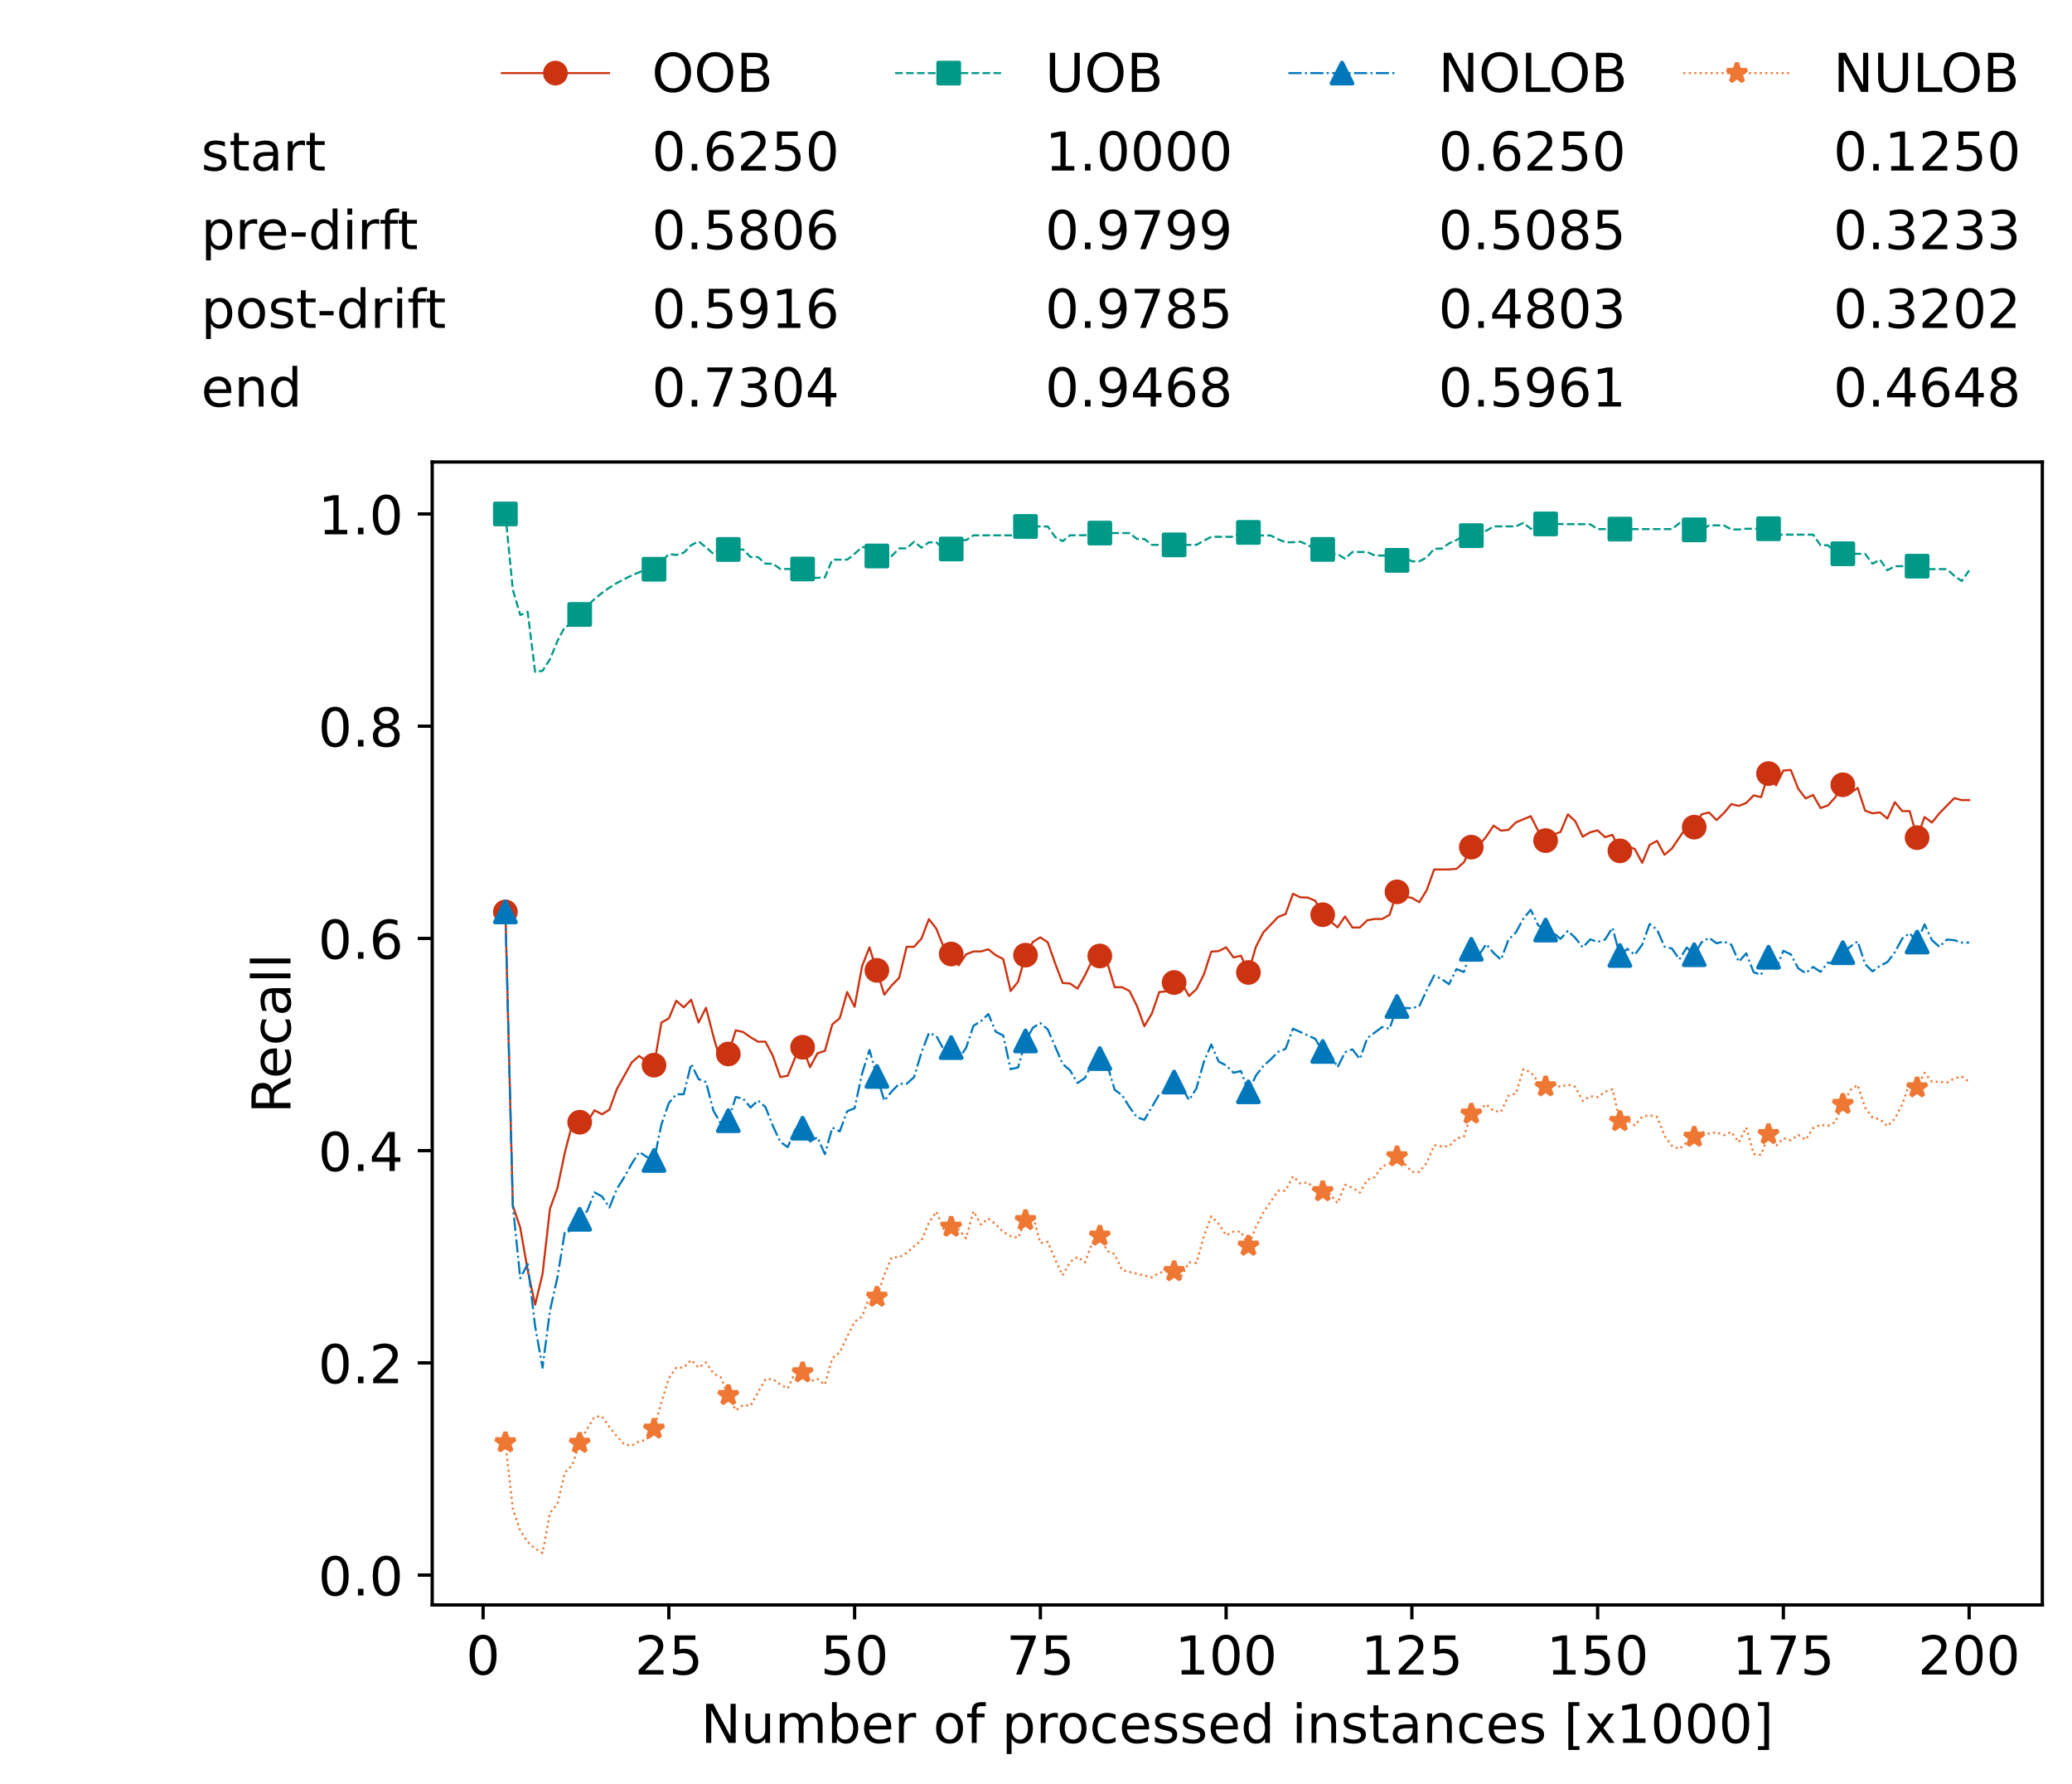 <?xml version="1.0" encoding="utf-8" standalone="no"?>
<!DOCTYPE svg PUBLIC "-//W3C//DTD SVG 1.1//EN"
  "http://www.w3.org/Graphics/SVG/1.1/DTD/svg11.dtd">
<!-- Created with matplotlib (https://matplotlib.org/) -->
<svg height="432.615pt" version="1.1" viewBox="0 0 502.65 432.615" width="502.65pt" xmlns="http://www.w3.org/2000/svg" xmlns:xlink="http://www.w3.org/1999/xlink">
 <defs>
  <style type="text/css">*{stroke-linecap:butt;stroke-linejoin:round;}</style>
 </defs>
 <g id="figure_1">
  <g id="patch_1">
   <path d="M 0 432.615 
L 502.65 432.615 
L 502.65 0 
L 0 0 
z
" style="fill:#ffffff;"/>
  </g>
  <g id="axes_1">
   <g id="patch_2">
    <path d="M 104.85 389.252 
L 495.45 389.252 
L 495.45 112.052 
L 104.85 112.052 
z
" style="fill:#ffffff;"/>
   </g>
   <g id="matplotlib.axis_1">
    <g id="xtick_1">
     <g id="line2d_1">
      <defs>
       <path d="M 0 0 
L 0 3.5 
" id="m580d38a44d" style="stroke:#000000;stroke-width:0.8;"/>
      </defs>
      <g>
       <use style="stroke:#000000;stroke-width:0.8;" x="117.197" xlink:href="#m580d38a44d" y="389.252"/>
      </g>
     </g>
     <g id="text_1">
      <!-- 0 -->
      <g transform="translate(113.061 406.13)scale(0.13 -0.13)">
       <defs>
        <path d="M 31.781 66.406 
Q 24.172 66.406 20.328 58.906 
Q 16.5 51.422 16.5 36.375 
Q 16.5 21.391 20.328 13.891 
Q 24.172 6.391 31.781 6.391 
Q 39.453 6.391 43.281 13.891 
Q 47.125 21.391 47.125 36.375 
Q 47.125 51.422 43.281 58.906 
Q 39.453 66.406 31.781 66.406 
z
M 31.781 74.219 
Q 44.047 74.219 50.516 64.516 
Q 56.984 54.828 56.984 36.375 
Q 56.984 17.969 50.516 8.266 
Q 44.047 -1.422 31.781 -1.422 
Q 19.531 -1.422 13.062 8.266 
Q 6.594 17.969 6.594 36.375 
Q 6.594 54.828 13.062 64.516 
Q 19.531 74.219 31.781 74.219 
z
" id="DejaVuSans-48"/>
       </defs>
       <use xlink:href="#DejaVuSans-48"/>
      </g>
     </g>
    </g>
    <g id="xtick_2">
     <g id="line2d_2">
      <g>
       <use style="stroke:#000000;stroke-width:0.8;" x="162.259" xlink:href="#m580d38a44d" y="389.252"/>
      </g>
     </g>
     <g id="text_2">
      <!-- 25 -->
      <g transform="translate(153.988 406.13)scale(0.13 -0.13)">
       <defs>
        <path d="M 19.188 8.297 
L 53.609 8.297 
L 53.609 0 
L 7.328 0 
L 7.328 8.297 
Q 12.938 14.109 22.625 23.891 
Q 32.328 33.688 34.812 36.531 
Q 39.547 41.844 41.422 45.531 
Q 43.312 49.219 43.312 52.781 
Q 43.312 58.594 39.234 62.25 
Q 35.156 65.922 28.609 65.922 
Q 23.969 65.922 18.812 64.312 
Q 13.672 62.703 7.812 59.422 
L 7.812 69.391 
Q 13.766 71.781 18.938 73 
Q 24.125 74.219 28.422 74.219 
Q 39.75 74.219 46.484 68.547 
Q 53.219 62.891 53.219 53.422 
Q 53.219 48.922 51.531 44.891 
Q 49.859 40.875 45.406 35.406 
Q 44.188 33.984 37.641 27.219 
Q 31.109 20.453 19.188 8.297 
z
" id="DejaVuSans-50"/>
        <path d="M 10.797 72.906 
L 49.516 72.906 
L 49.516 64.594 
L 19.828 64.594 
L 19.828 46.734 
Q 21.969 47.469 24.109 47.828 
Q 26.266 48.188 28.422 48.188 
Q 40.625 48.188 47.75 41.5 
Q 54.891 34.812 54.891 23.391 
Q 54.891 11.625 47.562 5.094 
Q 40.234 -1.422 26.906 -1.422 
Q 22.312 -1.422 17.547 -0.641 
Q 12.797 0.141 7.719 1.703 
L 7.719 11.625 
Q 12.109 9.234 16.797 8.062 
Q 21.484 6.891 26.703 6.891 
Q 35.156 6.891 40.078 11.328 
Q 45.016 15.766 45.016 23.391 
Q 45.016 31 40.078 35.438 
Q 35.156 39.891 26.703 39.891 
Q 22.75 39.891 18.812 39.016 
Q 14.891 38.141 10.797 36.281 
z
" id="DejaVuSans-53"/>
       </defs>
       <use xlink:href="#DejaVuSans-50"/>
       <use x="63.623" xlink:href="#DejaVuSans-53"/>
      </g>
     </g>
    </g>
    <g id="xtick_3">
     <g id="line2d_3">
      <g>
       <use style="stroke:#000000;stroke-width:0.8;" x="207.322" xlink:href="#m580d38a44d" y="389.252"/>
      </g>
     </g>
     <g id="text_3">
      <!-- 50 -->
      <g transform="translate(199.05 406.13)scale(0.13 -0.13)">
       <use xlink:href="#DejaVuSans-53"/>
       <use x="63.623" xlink:href="#DejaVuSans-48"/>
      </g>
     </g>
    </g>
    <g id="xtick_4">
     <g id="line2d_4">
      <g>
       <use style="stroke:#000000;stroke-width:0.8;" x="252.384" xlink:href="#m580d38a44d" y="389.252"/>
      </g>
     </g>
     <g id="text_4">
      <!-- 75 -->
      <g transform="translate(244.113 406.13)scale(0.13 -0.13)">
       <defs>
        <path d="M 8.203 72.906 
L 55.078 72.906 
L 55.078 68.703 
L 28.609 0 
L 18.312 0 
L 43.219 64.594 
L 8.203 64.594 
z
" id="DejaVuSans-55"/>
       </defs>
       <use xlink:href="#DejaVuSans-55"/>
       <use x="63.623" xlink:href="#DejaVuSans-53"/>
      </g>
     </g>
    </g>
    <g id="xtick_5">
     <g id="line2d_5">
      <g>
       <use style="stroke:#000000;stroke-width:0.8;" x="297.446" xlink:href="#m580d38a44d" y="389.252"/>
      </g>
     </g>
     <g id="text_5">
      <!-- 100 -->
      <g transform="translate(285.039 406.13)scale(0.13 -0.13)">
       <defs>
        <path d="M 12.406 8.297 
L 28.516 8.297 
L 28.516 63.922 
L 10.984 60.406 
L 10.984 69.391 
L 28.422 72.906 
L 38.281 72.906 
L 38.281 8.297 
L 54.391 8.297 
L 54.391 0 
L 12.406 0 
z
" id="DejaVuSans-49"/>
       </defs>
       <use xlink:href="#DejaVuSans-49"/>
       <use x="63.623" xlink:href="#DejaVuSans-48"/>
       <use x="127.246" xlink:href="#DejaVuSans-48"/>
      </g>
     </g>
    </g>
    <g id="xtick_6">
     <g id="line2d_6">
      <g>
       <use style="stroke:#000000;stroke-width:0.8;" x="342.509" xlink:href="#m580d38a44d" y="389.252"/>
      </g>
     </g>
     <g id="text_6">
      <!-- 125 -->
      <g transform="translate(330.102 406.13)scale(0.13 -0.13)">
       <use xlink:href="#DejaVuSans-49"/>
       <use x="63.623" xlink:href="#DejaVuSans-50"/>
       <use x="127.246" xlink:href="#DejaVuSans-53"/>
      </g>
     </g>
    </g>
    <g id="xtick_7">
     <g id="line2d_7">
      <g>
       <use style="stroke:#000000;stroke-width:0.8;" x="387.571" xlink:href="#m580d38a44d" y="389.252"/>
      </g>
     </g>
     <g id="text_7">
      <!-- 150 -->
      <g transform="translate(375.164 406.13)scale(0.13 -0.13)">
       <use xlink:href="#DejaVuSans-49"/>
       <use x="63.623" xlink:href="#DejaVuSans-53"/>
       <use x="127.246" xlink:href="#DejaVuSans-48"/>
      </g>
     </g>
    </g>
    <g id="xtick_8">
     <g id="line2d_8">
      <g>
       <use style="stroke:#000000;stroke-width:0.8;" x="432.633" xlink:href="#m580d38a44d" y="389.252"/>
      </g>
     </g>
     <g id="text_8">
      <!-- 175 -->
      <g transform="translate(420.226 406.13)scale(0.13 -0.13)">
       <use xlink:href="#DejaVuSans-49"/>
       <use x="63.623" xlink:href="#DejaVuSans-55"/>
       <use x="127.246" xlink:href="#DejaVuSans-53"/>
      </g>
     </g>
    </g>
    <g id="xtick_9">
     <g id="line2d_9">
      <g>
       <use style="stroke:#000000;stroke-width:0.8;" x="477.695" xlink:href="#m580d38a44d" y="389.252"/>
      </g>
     </g>
     <g id="text_9">
      <!-- 200 -->
      <g transform="translate(465.289 406.13)scale(0.13 -0.13)">
       <use xlink:href="#DejaVuSans-50"/>
       <use x="63.623" xlink:href="#DejaVuSans-48"/>
       <use x="127.246" xlink:href="#DejaVuSans-48"/>
      </g>
     </g>
    </g>
    <g id="text_10">
     <!-- Number of processed instances [x1000] -->
     <g transform="translate(170.025 422.711)scale(0.13 -0.13)">
      <defs>
       <path d="M 9.812 72.906 
L 23.094 72.906 
L 55.422 11.922 
L 55.422 72.906 
L 64.984 72.906 
L 64.984 0 
L 51.703 0 
L 19.391 60.984 
L 19.391 0 
L 9.812 0 
z
" id="DejaVuSans-78"/>
       <path d="M 8.5 21.578 
L 8.5 54.688 
L 17.484 54.688 
L 17.484 21.922 
Q 17.484 14.156 20.5 10.266 
Q 23.531 6.391 29.594 6.391 
Q 36.859 6.391 41.078 11.031 
Q 45.312 15.672 45.312 23.688 
L 45.312 54.688 
L 54.297 54.688 
L 54.297 0 
L 45.312 0 
L 45.312 8.406 
Q 42.047 3.422 37.719 1 
Q 33.406 -1.422 27.688 -1.422 
Q 18.266 -1.422 13.375 4.438 
Q 8.5 10.297 8.5 21.578 
z
M 31.109 56 
z
" id="DejaVuSans-117"/>
       <path d="M 52 44.188 
Q 55.375 50.25 60.062 53.125 
Q 64.75 56 71.094 56 
Q 79.641 56 84.281 50.016 
Q 88.922 44.047 88.922 33.016 
L 88.922 0 
L 79.891 0 
L 79.891 32.719 
Q 79.891 40.578 77.094 44.375 
Q 74.312 48.188 68.609 48.188 
Q 61.625 48.188 57.562 43.547 
Q 53.516 38.922 53.516 30.906 
L 53.516 0 
L 44.484 0 
L 44.484 32.719 
Q 44.484 40.625 41.703 44.406 
Q 38.922 48.188 33.109 48.188 
Q 26.219 48.188 22.156 43.531 
Q 18.109 38.875 18.109 30.906 
L 18.109 0 
L 9.078 0 
L 9.078 54.688 
L 18.109 54.688 
L 18.109 46.188 
Q 21.188 51.219 25.484 53.609 
Q 29.781 56 35.688 56 
Q 41.656 56 45.828 52.969 
Q 50 49.953 52 44.188 
z
" id="DejaVuSans-109"/>
       <path d="M 48.688 27.297 
Q 48.688 37.203 44.609 42.844 
Q 40.531 48.484 33.406 48.484 
Q 26.266 48.484 22.188 42.844 
Q 18.109 37.203 18.109 27.297 
Q 18.109 17.391 22.188 11.75 
Q 26.266 6.109 33.406 6.109 
Q 40.531 6.109 44.609 11.75 
Q 48.688 17.391 48.688 27.297 
z
M 18.109 46.391 
Q 20.953 51.266 25.266 53.625 
Q 29.594 56 35.594 56 
Q 45.562 56 51.781 48.094 
Q 58.016 40.188 58.016 27.297 
Q 58.016 14.406 51.781 6.484 
Q 45.562 -1.422 35.594 -1.422 
Q 29.594 -1.422 25.266 0.953 
Q 20.953 3.328 18.109 8.203 
L 18.109 0 
L 9.078 0 
L 9.078 75.984 
L 18.109 75.984 
z
" id="DejaVuSans-98"/>
       <path d="M 56.203 29.594 
L 56.203 25.203 
L 14.891 25.203 
Q 15.484 15.922 20.484 11.062 
Q 25.484 6.203 34.422 6.203 
Q 39.594 6.203 44.453 7.469 
Q 49.312 8.734 54.109 11.281 
L 54.109 2.781 
Q 49.266 0.734 44.188 -0.344 
Q 39.109 -1.422 33.891 -1.422 
Q 20.797 -1.422 13.156 6.188 
Q 5.516 13.812 5.516 26.812 
Q 5.516 40.234 12.766 48.109 
Q 20.016 56 32.328 56 
Q 43.359 56 49.781 48.891 
Q 56.203 41.797 56.203 29.594 
z
M 47.219 32.234 
Q 47.125 39.594 43.094 43.984 
Q 39.062 48.391 32.422 48.391 
Q 24.906 48.391 20.391 44.141 
Q 15.875 39.891 15.188 32.172 
z
" id="DejaVuSans-101"/>
       <path d="M 41.109 46.297 
Q 39.594 47.172 37.812 47.578 
Q 36.031 48 33.891 48 
Q 26.266 48 22.188 43.047 
Q 18.109 38.094 18.109 28.812 
L 18.109 0 
L 9.078 0 
L 9.078 54.688 
L 18.109 54.688 
L 18.109 46.188 
Q 20.953 51.172 25.484 53.578 
Q 30.031 56 36.531 56 
Q 37.453 56 38.578 55.875 
Q 39.703 55.766 41.062 55.516 
z
" id="DejaVuSans-114"/>
       <path id="DejaVuSans-32"/>
       <path d="M 30.609 48.391 
Q 23.391 48.391 19.188 42.75 
Q 14.984 37.109 14.984 27.297 
Q 14.984 17.484 19.156 11.844 
Q 23.344 6.203 30.609 6.203 
Q 37.797 6.203 41.984 11.859 
Q 46.188 17.531 46.188 27.297 
Q 46.188 37.016 41.984 42.703 
Q 37.797 48.391 30.609 48.391 
z
M 30.609 56 
Q 42.328 56 49.016 48.375 
Q 55.719 40.766 55.719 27.297 
Q 55.719 13.875 49.016 6.219 
Q 42.328 -1.422 30.609 -1.422 
Q 18.844 -1.422 12.172 6.219 
Q 5.516 13.875 5.516 27.297 
Q 5.516 40.766 12.172 48.375 
Q 18.844 56 30.609 56 
z
" id="DejaVuSans-111"/>
       <path d="M 37.109 75.984 
L 37.109 68.5 
L 28.516 68.5 
Q 23.688 68.5 21.797 66.547 
Q 19.922 64.594 19.922 59.516 
L 19.922 54.688 
L 34.719 54.688 
L 34.719 47.703 
L 19.922 47.703 
L 19.922 0 
L 10.891 0 
L 10.891 47.703 
L 2.297 47.703 
L 2.297 54.688 
L 10.891 54.688 
L 10.891 58.5 
Q 10.891 67.625 15.141 71.797 
Q 19.391 75.984 28.609 75.984 
z
" id="DejaVuSans-102"/>
       <path d="M 18.109 8.203 
L 18.109 -20.797 
L 9.078 -20.797 
L 9.078 54.688 
L 18.109 54.688 
L 18.109 46.391 
Q 20.953 51.266 25.266 53.625 
Q 29.594 56 35.594 56 
Q 45.562 56 51.781 48.094 
Q 58.016 40.188 58.016 27.297 
Q 58.016 14.406 51.781 6.484 
Q 45.562 -1.422 35.594 -1.422 
Q 29.594 -1.422 25.266 0.953 
Q 20.953 3.328 18.109 8.203 
z
M 48.688 27.297 
Q 48.688 37.203 44.609 42.844 
Q 40.531 48.484 33.406 48.484 
Q 26.266 48.484 22.188 42.844 
Q 18.109 37.203 18.109 27.297 
Q 18.109 17.391 22.188 11.75 
Q 26.266 6.109 33.406 6.109 
Q 40.531 6.109 44.609 11.75 
Q 48.688 17.391 48.688 27.297 
z
" id="DejaVuSans-112"/>
       <path d="M 48.781 52.594 
L 48.781 44.188 
Q 44.969 46.297 41.141 47.344 
Q 37.312 48.391 33.406 48.391 
Q 24.656 48.391 19.812 42.844 
Q 14.984 37.312 14.984 27.297 
Q 14.984 17.281 19.812 11.734 
Q 24.656 6.203 33.406 6.203 
Q 37.312 6.203 41.141 7.25 
Q 44.969 8.297 48.781 10.406 
L 48.781 2.094 
Q 45.016 0.344 40.984 -0.531 
Q 36.969 -1.422 32.422 -1.422 
Q 20.062 -1.422 12.781 6.344 
Q 5.516 14.109 5.516 27.297 
Q 5.516 40.672 12.859 48.328 
Q 20.219 56 33.016 56 
Q 37.156 56 41.109 55.141 
Q 45.062 54.297 48.781 52.594 
z
" id="DejaVuSans-99"/>
       <path d="M 44.281 53.078 
L 44.281 44.578 
Q 40.484 46.531 36.375 47.5 
Q 32.281 48.484 27.875 48.484 
Q 21.188 48.484 17.844 46.438 
Q 14.5 44.391 14.5 40.281 
Q 14.5 37.156 16.891 35.375 
Q 19.281 33.594 26.516 31.984 
L 29.594 31.297 
Q 39.156 29.25 43.188 25.516 
Q 47.219 21.781 47.219 15.094 
Q 47.219 7.469 41.188 3.016 
Q 35.156 -1.422 24.609 -1.422 
Q 20.219 -1.422 15.453 -0.562 
Q 10.688 0.297 5.422 2 
L 5.422 11.281 
Q 10.406 8.688 15.234 7.391 
Q 20.062 6.109 24.812 6.109 
Q 31.156 6.109 34.562 8.281 
Q 37.984 10.453 37.984 14.406 
Q 37.984 18.062 35.516 20.016 
Q 33.062 21.969 24.703 23.781 
L 21.578 24.516 
Q 13.234 26.266 9.516 29.906 
Q 5.812 33.547 5.812 39.891 
Q 5.812 47.609 11.281 51.797 
Q 16.75 56 26.812 56 
Q 31.781 56 36.172 55.266 
Q 40.578 54.547 44.281 53.078 
z
" id="DejaVuSans-115"/>
       <path d="M 45.406 46.391 
L 45.406 75.984 
L 54.391 75.984 
L 54.391 0 
L 45.406 0 
L 45.406 8.203 
Q 42.578 3.328 38.25 0.953 
Q 33.938 -1.422 27.875 -1.422 
Q 17.969 -1.422 11.734 6.484 
Q 5.516 14.406 5.516 27.297 
Q 5.516 40.188 11.734 48.094 
Q 17.969 56 27.875 56 
Q 33.938 56 38.25 53.625 
Q 42.578 51.266 45.406 46.391 
z
M 14.797 27.297 
Q 14.797 17.391 18.875 11.75 
Q 22.953 6.109 30.078 6.109 
Q 37.203 6.109 41.297 11.75 
Q 45.406 17.391 45.406 27.297 
Q 45.406 37.203 41.297 42.844 
Q 37.203 48.484 30.078 48.484 
Q 22.953 48.484 18.875 42.844 
Q 14.797 37.203 14.797 27.297 
z
" id="DejaVuSans-100"/>
       <path d="M 9.422 54.688 
L 18.406 54.688 
L 18.406 0 
L 9.422 0 
z
M 9.422 75.984 
L 18.406 75.984 
L 18.406 64.594 
L 9.422 64.594 
z
" id="DejaVuSans-105"/>
       <path d="M 54.891 33.016 
L 54.891 0 
L 45.906 0 
L 45.906 32.719 
Q 45.906 40.484 42.875 44.328 
Q 39.844 48.188 33.797 48.188 
Q 26.516 48.188 22.312 43.547 
Q 18.109 38.922 18.109 30.906 
L 18.109 0 
L 9.078 0 
L 9.078 54.688 
L 18.109 54.688 
L 18.109 46.188 
Q 21.344 51.125 25.703 53.562 
Q 30.078 56 35.797 56 
Q 45.219 56 50.047 50.172 
Q 54.891 44.344 54.891 33.016 
z
" id="DejaVuSans-110"/>
       <path d="M 18.312 70.219 
L 18.312 54.688 
L 36.812 54.688 
L 36.812 47.703 
L 18.312 47.703 
L 18.312 18.016 
Q 18.312 11.328 20.141 9.422 
Q 21.969 7.516 27.594 7.516 
L 36.812 7.516 
L 36.812 0 
L 27.594 0 
Q 17.188 0 13.234 3.875 
Q 9.281 7.766 9.281 18.016 
L 9.281 47.703 
L 2.688 47.703 
L 2.688 54.688 
L 9.281 54.688 
L 9.281 70.219 
z
" id="DejaVuSans-116"/>
       <path d="M 34.281 27.484 
Q 23.391 27.484 19.188 25 
Q 14.984 22.516 14.984 16.5 
Q 14.984 11.719 18.141 8.906 
Q 21.297 6.109 26.703 6.109 
Q 34.188 6.109 38.703 11.406 
Q 43.219 16.703 43.219 25.484 
L 43.219 27.484 
z
M 52.203 31.203 
L 52.203 0 
L 43.219 0 
L 43.219 8.297 
Q 40.141 3.328 35.547 0.953 
Q 30.953 -1.422 24.312 -1.422 
Q 15.922 -1.422 10.953 3.297 
Q 6 8.016 6 15.922 
Q 6 25.141 12.172 29.828 
Q 18.359 34.516 30.609 34.516 
L 43.219 34.516 
L 43.219 35.406 
Q 43.219 41.609 39.141 45 
Q 35.062 48.391 27.688 48.391 
Q 23 48.391 18.547 47.266 
Q 14.109 46.141 10.016 43.891 
L 10.016 52.203 
Q 14.938 54.109 19.578 55.047 
Q 24.219 56 28.609 56 
Q 40.484 56 46.344 49.844 
Q 52.203 43.703 52.203 31.203 
z
" id="DejaVuSans-97"/>
       <path d="M 8.594 75.984 
L 29.297 75.984 
L 29.297 69 
L 17.578 69 
L 17.578 -6.203 
L 29.297 -6.203 
L 29.297 -13.188 
L 8.594 -13.188 
z
" id="DejaVuSans-91"/>
       <path d="M 54.891 54.688 
L 35.109 28.078 
L 55.906 0 
L 45.312 0 
L 29.391 21.484 
L 13.484 0 
L 2.875 0 
L 24.125 28.609 
L 4.688 54.688 
L 15.281 54.688 
L 29.781 35.203 
L 44.281 54.688 
z
" id="DejaVuSans-120"/>
       <path d="M 30.422 75.984 
L 30.422 -13.188 
L 9.719 -13.188 
L 9.719 -6.203 
L 21.391 -6.203 
L 21.391 69 
L 9.719 69 
L 9.719 75.984 
z
" id="DejaVuSans-93"/>
      </defs>
      <use xlink:href="#DejaVuSans-78"/>
      <use x="74.805" xlink:href="#DejaVuSans-117"/>
      <use x="138.184" xlink:href="#DejaVuSans-109"/>
      <use x="235.596" xlink:href="#DejaVuSans-98"/>
      <use x="299.072" xlink:href="#DejaVuSans-101"/>
      <use x="360.596" xlink:href="#DejaVuSans-114"/>
      <use x="401.709" xlink:href="#DejaVuSans-32"/>
      <use x="433.496" xlink:href="#DejaVuSans-111"/>
      <use x="494.678" xlink:href="#DejaVuSans-102"/>
      <use x="529.883" xlink:href="#DejaVuSans-32"/>
      <use x="561.67" xlink:href="#DejaVuSans-112"/>
      <use x="625.146" xlink:href="#DejaVuSans-114"/>
      <use x="664.01" xlink:href="#DejaVuSans-111"/>
      <use x="725.191" xlink:href="#DejaVuSans-99"/>
      <use x="780.172" xlink:href="#DejaVuSans-101"/>
      <use x="841.695" xlink:href="#DejaVuSans-115"/>
      <use x="893.795" xlink:href="#DejaVuSans-115"/>
      <use x="945.895" xlink:href="#DejaVuSans-101"/>
      <use x="1007.418" xlink:href="#DejaVuSans-100"/>
      <use x="1070.895" xlink:href="#DejaVuSans-32"/>
      <use x="1102.682" xlink:href="#DejaVuSans-105"/>
      <use x="1130.465" xlink:href="#DejaVuSans-110"/>
      <use x="1193.844" xlink:href="#DejaVuSans-115"/>
      <use x="1245.943" xlink:href="#DejaVuSans-116"/>
      <use x="1285.152" xlink:href="#DejaVuSans-97"/>
      <use x="1346.432" xlink:href="#DejaVuSans-110"/>
      <use x="1409.811" xlink:href="#DejaVuSans-99"/>
      <use x="1464.791" xlink:href="#DejaVuSans-101"/>
      <use x="1526.314" xlink:href="#DejaVuSans-115"/>
      <use x="1578.414" xlink:href="#DejaVuSans-32"/>
      <use x="1610.201" xlink:href="#DejaVuSans-91"/>
      <use x="1649.215" xlink:href="#DejaVuSans-120"/>
      <use x="1708.395" xlink:href="#DejaVuSans-49"/>
      <use x="1772.018" xlink:href="#DejaVuSans-48"/>
      <use x="1835.641" xlink:href="#DejaVuSans-48"/>
      <use x="1899.264" xlink:href="#DejaVuSans-48"/>
      <use x="1962.887" xlink:href="#DejaVuSans-93"/>
     </g>
    </g>
   </g>
   <g id="matplotlib.axis_2">
    <g id="ytick_1">
     <g id="line2d_10">
      <defs>
       <path d="M 0 0 
L -3.5 0 
" id="m294f8c9551" style="stroke:#000000;stroke-width:0.8;"/>
      </defs>
      <g>
       <use style="stroke:#000000;stroke-width:0.8;" x="104.85" xlink:href="#m294f8c9551" y="382.014"/>
      </g>
     </g>
     <g id="text_11">
      <!-- 0.0 -->
      <g transform="translate(77.176 386.952)scale(0.13 -0.13)">
       <defs>
        <path d="M 10.688 12.406 
L 21 12.406 
L 21 0 
L 10.688 0 
z
" id="DejaVuSans-46"/>
       </defs>
       <use xlink:href="#DejaVuSans-48"/>
       <use x="63.623" xlink:href="#DejaVuSans-46"/>
       <use x="95.41" xlink:href="#DejaVuSans-48"/>
      </g>
     </g>
    </g>
    <g id="ytick_2">
     <g id="line2d_11">
      <g>
       <use style="stroke:#000000;stroke-width:0.8;" x="104.85" xlink:href="#m294f8c9551" y="330.541"/>
      </g>
     </g>
     <g id="text_12">
      <!-- 0.2 -->
      <g transform="translate(77.176 335.48)scale(0.13 -0.13)">
       <use xlink:href="#DejaVuSans-48"/>
       <use x="63.623" xlink:href="#DejaVuSans-46"/>
       <use x="95.41" xlink:href="#DejaVuSans-50"/>
      </g>
     </g>
    </g>
    <g id="ytick_3">
     <g id="line2d_12">
      <g>
       <use style="stroke:#000000;stroke-width:0.8;" x="104.85" xlink:href="#m294f8c9551" y="279.069"/>
      </g>
     </g>
     <g id="text_13">
      <!-- 0.4 -->
      <g transform="translate(77.176 284.008)scale(0.13 -0.13)">
       <defs>
        <path d="M 37.797 64.312 
L 12.891 25.391 
L 37.797 25.391 
z
M 35.203 72.906 
L 47.609 72.906 
L 47.609 25.391 
L 58.016 25.391 
L 58.016 17.188 
L 47.609 17.188 
L 47.609 0 
L 37.797 0 
L 37.797 17.188 
L 4.891 17.188 
L 4.891 26.703 
z
" id="DejaVuSans-52"/>
       </defs>
       <use xlink:href="#DejaVuSans-48"/>
       <use x="63.623" xlink:href="#DejaVuSans-46"/>
       <use x="95.41" xlink:href="#DejaVuSans-52"/>
      </g>
     </g>
    </g>
    <g id="ytick_4">
     <g id="line2d_13">
      <g>
       <use style="stroke:#000000;stroke-width:0.8;" x="104.85" xlink:href="#m294f8c9551" y="227.596"/>
      </g>
     </g>
     <g id="text_14">
      <!-- 0.6 -->
      <g transform="translate(77.176 232.535)scale(0.13 -0.13)">
       <defs>
        <path d="M 33.016 40.375 
Q 26.375 40.375 22.484 35.828 
Q 18.609 31.297 18.609 23.391 
Q 18.609 15.531 22.484 10.953 
Q 26.375 6.391 33.016 6.391 
Q 39.656 6.391 43.531 10.953 
Q 47.406 15.531 47.406 23.391 
Q 47.406 31.297 43.531 35.828 
Q 39.656 40.375 33.016 40.375 
z
M 52.594 71.297 
L 52.594 62.312 
Q 48.875 64.062 45.094 64.984 
Q 41.312 65.922 37.594 65.922 
Q 27.828 65.922 22.672 59.328 
Q 17.531 52.734 16.797 39.406 
Q 19.672 43.656 24.016 45.922 
Q 28.375 48.188 33.594 48.188 
Q 44.578 48.188 50.953 41.516 
Q 57.328 34.859 57.328 23.391 
Q 57.328 12.156 50.688 5.359 
Q 44.047 -1.422 33.016 -1.422 
Q 20.359 -1.422 13.672 8.266 
Q 6.984 17.969 6.984 36.375 
Q 6.984 53.656 15.188 63.938 
Q 23.391 74.219 37.203 74.219 
Q 40.922 74.219 44.703 73.484 
Q 48.484 72.75 52.594 71.297 
z
" id="DejaVuSans-54"/>
       </defs>
       <use xlink:href="#DejaVuSans-48"/>
       <use x="63.623" xlink:href="#DejaVuSans-46"/>
       <use x="95.41" xlink:href="#DejaVuSans-54"/>
      </g>
     </g>
    </g>
    <g id="ytick_5">
     <g id="line2d_14">
      <g>
       <use style="stroke:#000000;stroke-width:0.8;" x="104.85" xlink:href="#m294f8c9551" y="176.124"/>
      </g>
     </g>
     <g id="text_15">
      <!-- 0.8 -->
      <g transform="translate(77.176 181.063)scale(0.13 -0.13)">
       <defs>
        <path d="M 31.781 34.625 
Q 24.75 34.625 20.719 30.859 
Q 16.703 27.094 16.703 20.516 
Q 16.703 13.922 20.719 10.156 
Q 24.75 6.391 31.781 6.391 
Q 38.812 6.391 42.859 10.172 
Q 46.922 13.969 46.922 20.516 
Q 46.922 27.094 42.891 30.859 
Q 38.875 34.625 31.781 34.625 
z
M 21.922 38.812 
Q 15.578 40.375 12.031 44.719 
Q 8.5 49.078 8.5 55.328 
Q 8.5 64.062 14.719 69.141 
Q 20.953 74.219 31.781 74.219 
Q 42.672 74.219 48.875 69.141 
Q 55.078 64.062 55.078 55.328 
Q 55.078 49.078 51.531 44.719 
Q 48 40.375 41.703 38.812 
Q 48.828 37.156 52.797 32.312 
Q 56.781 27.484 56.781 20.516 
Q 56.781 9.906 50.312 4.234 
Q 43.844 -1.422 31.781 -1.422 
Q 19.734 -1.422 13.25 4.234 
Q 6.781 9.906 6.781 20.516 
Q 6.781 27.484 10.781 32.312 
Q 14.797 37.156 21.922 38.812 
z
M 18.312 54.391 
Q 18.312 48.734 21.844 45.562 
Q 25.391 42.391 31.781 42.391 
Q 38.141 42.391 41.719 45.562 
Q 45.312 48.734 45.312 54.391 
Q 45.312 60.062 41.719 63.234 
Q 38.141 66.406 31.781 66.406 
Q 25.391 66.406 21.844 63.234 
Q 18.312 60.062 18.312 54.391 
z
" id="DejaVuSans-56"/>
       </defs>
       <use xlink:href="#DejaVuSans-48"/>
       <use x="63.623" xlink:href="#DejaVuSans-46"/>
       <use x="95.41" xlink:href="#DejaVuSans-56"/>
      </g>
     </g>
    </g>
    <g id="ytick_6">
     <g id="line2d_15">
      <g>
       <use style="stroke:#000000;stroke-width:0.8;" x="104.85" xlink:href="#m294f8c9551" y="124.652"/>
      </g>
     </g>
     <g id="text_16">
      <!-- 1.0 -->
      <g transform="translate(77.176 129.591)scale(0.13 -0.13)">
       <use xlink:href="#DejaVuSans-49"/>
       <use x="63.623" xlink:href="#DejaVuSans-46"/>
       <use x="95.41" xlink:href="#DejaVuSans-48"/>
      </g>
     </g>
    </g>
    <g id="text_17">
     <!-- Recall -->
     <g transform="translate(70.472 270.044)rotate(-90)scale(0.13 -0.13)">
      <defs>
       <path d="M 44.391 34.188 
Q 47.562 33.109 50.562 29.594 
Q 53.562 26.078 56.594 19.922 
L 66.609 0 
L 56 0 
L 46.688 18.703 
Q 43.062 26.031 39.672 28.422 
Q 36.281 30.812 30.422 30.812 
L 19.672 30.812 
L 19.672 0 
L 9.812 0 
L 9.812 72.906 
L 32.078 72.906 
Q 44.578 72.906 50.734 67.672 
Q 56.891 62.453 56.891 51.906 
Q 56.891 45.016 53.688 40.469 
Q 50.484 35.938 44.391 34.188 
z
M 19.672 64.797 
L 19.672 38.922 
L 32.078 38.922 
Q 39.203 38.922 42.844 42.219 
Q 46.484 45.516 46.484 51.906 
Q 46.484 58.297 42.844 61.547 
Q 39.203 64.797 32.078 64.797 
z
" id="DejaVuSans-82"/>
       <path d="M 9.422 75.984 
L 18.406 75.984 
L 18.406 0 
L 9.422 0 
z
" id="DejaVuSans-108"/>
      </defs>
      <use xlink:href="#DejaVuSans-82"/>
      <use x="64.982" xlink:href="#DejaVuSans-101"/>
      <use x="126.506" xlink:href="#DejaVuSans-99"/>
      <use x="181.486" xlink:href="#DejaVuSans-97"/>
      <use x="242.766" xlink:href="#DejaVuSans-108"/>
      <use x="270.549" xlink:href="#DejaVuSans-108"/>
     </g>
    </g>
   </g>
   <g id="line2d_16"/>
   <g id="line2d_17"/>
   <g id="line2d_18"/>
   <g id="line2d_19"/>
   <g id="line2d_20"/>
   <g id="line2d_21">
    <path clip-path="url(#p96f861c577)" d="M 122.605 221.162 
L 124.407 292.396 
L 126.21 297.758 
L 128.012 308.099 
L 129.815 316.448 
L 131.617 308.992 
L 133.419 293.162 
L 135.222 288.184 
L 137.024 279.545 
L 138.827 272.635 
L 140.629 272.18 
L 142.432 272.141 
L 144.234 269.28 
L 146.037 270.262 
L 147.839 269.134 
L 149.642 264.125 
L 153.247 257.683 
L 155.049 256.1 
L 156.852 257.446 
L 158.654 258.34 
L 160.457 247.999 
L 162.259 246.997 
L 164.062 242.707 
L 165.864 244.316 
L 167.667 242.477 
L 169.469 247.992 
L 171.272 244.418 
L 173.074 251.388 
L 174.877 257.627 
L 176.679 255.625 
L 178.482 249.881 
L 180.284 250.305 
L 182.087 251.578 
L 183.889 252.65 
L 185.692 252.65 
L 187.494 256.081 
L 189.297 261.229 
L 191.099 260.907 
L 192.902 256.498 
L 194.704 253.995 
L 196.507 258.821 
L 198.309 255.458 
L 200.112 254.873 
L 201.914 248.439 
L 203.717 246.945 
L 205.519 240.613 
L 207.322 244.188 
L 209.124 234.358 
L 210.927 229.769 
L 214.532 241.243 
L 216.334 238.98 
L 218.137 237.142 
L 219.939 229.635 
L 221.742 229.635 
L 223.544 227.634 
L 225.347 222.915 
L 227.149 225.239 
L 228.952 229.772 
L 230.754 231.38 
L 232.557 234.138 
L 234.359 231.457 
L 236.162 230.755 
L 237.964 230.755 
L 239.767 230.243 
L 241.569 231.673 
L 243.372 232.592 
L 245.174 240.354 
L 246.976 238.092 
L 248.779 231.657 
L 250.581 228.44 
L 252.384 227.337 
L 254.186 228.563 
L 255.989 233.71 
L 257.791 238.412 
L 259.594 238.542 
L 261.396 239.768 
L 263.199 236.578 
L 265.001 232.825 
L 266.804 231.86 
L 268.606 233.392 
L 270.409 239.436 
L 272.211 239.436 
L 274.014 240.355 
L 275.816 243.994 
L 277.619 248.896 
L 279.421 245.833 
L 281.224 240.601 
L 283.026 240.433 
L 284.829 238.289 
L 286.631 238.289 
L 288.434 241.564 
L 290.236 239.915 
L 292.039 236.376 
L 293.841 230.797 
L 295.644 230.667 
L 297.446 229.747 
L 299.249 232.222 
L 301.051 231.793 
L 302.854 235.852 
L 304.656 229.67 
L 306.459 226.16 
L 310.064 222.392 
L 311.866 221.677 
L 313.669 216.775 
L 315.471 217.633 
L 317.274 217.695 
L 319.076 218.474 
L 320.879 221.845 
L 324.484 224.909 
L 326.286 222.269 
L 328.089 224.95 
L 329.891 224.95 
L 331.694 223.19 
L 333.496 222.884 
L 335.299 222.884 
L 337.101 221.883 
L 338.904 216.304 
L 340.706 217.481 
L 342.509 217.751 
L 344.311 218.823 
L 346.114 215.882 
L 347.916 210.878 
L 351.521 210.878 
L 353.324 210.717 
L 355.126 209.137 
L 356.928 205.46 
L 358.731 205.126 
L 360.533 202.92 
L 362.336 200.239 
L 364.138 201.465 
L 365.941 201.27 
L 367.743 199.455 
L 371.348 197.96 
L 373.151 201.535 
L 374.953 203.874 
L 376.756 202.444 
L 378.558 201.785 
L 380.361 197.495 
L 382.163 199.211 
L 383.966 202.928 
L 385.768 201.856 
L 387.571 201.388 
L 389.373 203.043 
L 391.176 202.478 
L 392.978 206.359 
L 394.781 205.134 
L 396.583 205.925 
L 398.386 209.266 
L 400.188 204.921 
L 401.991 203.946 
L 403.793 207.316 
L 405.596 205.787 
L 409.201 200.463 
L 411.003 200.61 
L 412.806 197.49 
L 414.608 197.061 
L 416.411 198.9 
L 418.213 197.184 
L 420.016 195.006 
L 421.818 195.466 
L 423.621 194.746 
L 425.423 192.907 
L 427.226 193.336 
L 429.028 187.617 
L 430.831 190.477 
L 432.633 186.877 
L 434.436 186.754 
L 436.238 191.303 
L 438.041 193.643 
L 439.843 192.807 
L 441.646 195.975 
L 443.448 195.345 
L 445.251 193.323 
L 447.053 190.335 
L 448.856 192.382 
L 450.658 191.096 
L 452.461 196.611 
L 454.263 197.254 
L 456.066 197.042 
L 457.868 198.512 
L 459.671 194.553 
L 461.473 196.726 
L 463.276 196.726 
L 465.078 203.16 
L 466.881 198.155 
L 468.683 199.492 
L 470.485 197.24 
L 474.09 193.58 
L 475.893 194.048 
L 477.695 194.048 
L 477.695 194.048 
" style="fill:none;stroke:#cc3311;stroke-linecap:square;stroke-width:0.5;"/>
    <defs>
     <path d="M 0 2.5 
C 0.663 2.5 1.299 2.237 1.768 1.768 
C 2.237 1.299 2.5 0.663 2.5 0 
C 2.5 -0.663 2.237 -1.299 1.768 -1.768 
C 1.299 -2.237 0.663 -2.5 0 -2.5 
C -0.663 -2.5 -1.299 -2.237 -1.768 -1.768 
C -2.237 -1.299 -2.5 -0.663 -2.5 0 
C -2.5 0.663 -2.237 1.299 -1.768 1.768 
C -1.299 2.237 -0.663 2.5 0 2.5 
z
" id="me4fc5adc98" style="stroke:#cc3311;"/>
    </defs>
    <g clip-path="url(#p96f861c577)">
     <use style="fill:#cc3311;stroke:#cc3311;" x="122.605" xlink:href="#me4fc5adc98" y="221.162"/>
     <use style="fill:#cc3311;stroke:#cc3311;" x="140.629" xlink:href="#me4fc5adc98" y="272.18"/>
     <use style="fill:#cc3311;stroke:#cc3311;" x="158.654" xlink:href="#me4fc5adc98" y="258.34"/>
     <use style="fill:#cc3311;stroke:#cc3311;" x="176.679" xlink:href="#me4fc5adc98" y="255.625"/>
     <use style="fill:#cc3311;stroke:#cc3311;" x="194.704" xlink:href="#me4fc5adc98" y="253.995"/>
     <use style="fill:#cc3311;stroke:#cc3311;" x="212.729" xlink:href="#me4fc5adc98" y="235.345"/>
     <use style="fill:#cc3311;stroke:#cc3311;" x="230.754" xlink:href="#me4fc5adc98" y="231.38"/>
     <use style="fill:#cc3311;stroke:#cc3311;" x="248.779" xlink:href="#me4fc5adc98" y="231.657"/>
     <use style="fill:#cc3311;stroke:#cc3311;" x="266.804" xlink:href="#me4fc5adc98" y="231.86"/>
     <use style="fill:#cc3311;stroke:#cc3311;" x="284.829" xlink:href="#me4fc5adc98" y="238.289"/>
     <use style="fill:#cc3311;stroke:#cc3311;" x="302.854" xlink:href="#me4fc5adc98" y="235.852"/>
     <use style="fill:#cc3311;stroke:#cc3311;" x="320.879" xlink:href="#me4fc5adc98" y="221.845"/>
     <use style="fill:#cc3311;stroke:#cc3311;" x="338.904" xlink:href="#me4fc5adc98" y="216.304"/>
     <use style="fill:#cc3311;stroke:#cc3311;" x="356.928" xlink:href="#me4fc5adc98" y="205.46"/>
     <use style="fill:#cc3311;stroke:#cc3311;" x="374.953" xlink:href="#me4fc5adc98" y="203.874"/>
     <use style="fill:#cc3311;stroke:#cc3311;" x="392.978" xlink:href="#me4fc5adc98" y="206.359"/>
     <use style="fill:#cc3311;stroke:#cc3311;" x="411.003" xlink:href="#me4fc5adc98" y="200.61"/>
     <use style="fill:#cc3311;stroke:#cc3311;" x="429.028" xlink:href="#me4fc5adc98" y="187.617"/>
     <use style="fill:#cc3311;stroke:#cc3311;" x="447.053" xlink:href="#me4fc5adc98" y="190.335"/>
     <use style="fill:#cc3311;stroke:#cc3311;" x="465.078" xlink:href="#me4fc5adc98" y="203.16"/>
    </g>
   </g>
   <g id="line2d_22"/>
   <g id="line2d_23"/>
   <g id="line2d_24"/>
   <g id="line2d_25"/>
   <g id="line2d_26">
    <path clip-path="url(#p96f861c577)" d="M 122.605 124.652 
L 124.407 143.035 
L 126.21 149.162 
L 128.012 148.396 
L 129.815 162.95 
L 131.617 162.694 
L 133.419 159.886 
L 135.222 155.482 
L 137.024 152.056 
L 138.827 151.46 
L 140.629 149.023 
L 142.432 146.992 
L 144.234 145.274 
L 146.037 143.801 
L 147.839 142.524 
L 149.642 141.407 
L 153.247 139.545 
L 156.852 138.056 
L 158.654 138.056 
L 162.259 134.379 
L 164.062 134.594 
L 165.864 134.058 
L 167.667 132.219 
L 169.469 131.3 
L 171.272 132.73 
L 173.074 134.339 
L 174.877 133.266 
L 180.284 133.266 
L 182.087 135.105 
L 183.889 135.105 
L 185.692 136.713 
L 187.494 136.713 
L 189.297 138 
L 194.704 138 
L 196.507 140.145 
L 198.309 140.145 
L 200.112 140.028 
L 201.914 135.738 
L 205.519 135.738 
L 207.322 134.308 
L 209.124 132.7 
L 210.927 132.7 
L 212.729 134.845 
L 216.334 134.845 
L 218.137 133.006 
L 219.939 133.006 
L 221.742 131.398 
L 223.544 132.828 
L 225.347 131.541 
L 227.149 131.541 
L 228.952 133.149 
L 230.754 133.149 
L 232.557 131.005 
L 234.359 131.005 
L 236.162 129.835 
L 246.976 129.835 
L 248.779 127.69 
L 254.186 127.69 
L 255.989 130.264 
L 257.791 131.254 
L 259.594 129.824 
L 263.199 129.824 
L 265.001 129.288 
L 274.014 129.288 
L 275.816 130.717 
L 277.619 130.717 
L 279.421 132.147 
L 290.236 132.147 
L 293.841 130.192 
L 299.249 130.192 
L 301.051 129.12 
L 302.854 129.12 
L 304.656 129.877 
L 308.261 129.877 
L 310.064 130.796 
L 311.866 131.511 
L 313.669 131.511 
L 315.471 131.368 
L 317.274 132.172 
L 319.076 133.245 
L 320.879 133.245 
L 322.681 134.414 
L 324.484 134.414 
L 326.286 135.487 
L 328.089 133.878 
L 331.694 133.878 
L 333.496 134.736 
L 337.101 134.736 
L 338.904 135.906 
L 340.706 135.149 
L 342.509 136.139 
L 344.311 136.139 
L 346.114 135.22 
L 347.916 133.075 
L 349.719 133.075 
L 351.521 131.788 
L 353.324 130.984 
L 355.126 129.912 
L 356.928 129.912 
L 358.731 128.742 
L 360.533 128.742 
L 362.336 127.669 
L 367.743 127.669 
L 369.546 126.811 
L 371.348 128.241 
L 373.151 128.241 
L 374.953 127.071 
L 385.768 127.154 
L 387.571 128.324 
L 405.596 128.324 
L 407.398 126.894 
L 409.201 126.894 
L 411.003 128.502 
L 412.806 128.502 
L 414.608 127.43 
L 418.213 127.43 
L 420.016 128.42 
L 421.818 128.42 
L 423.621 128.24 
L 429.028 128.24 
L 430.831 129.67 
L 439.843 129.67 
L 441.646 132.243 
L 443.448 132.243 
L 445.251 134.082 
L 447.053 134.312 
L 452.461 134.312 
L 454.263 136.724 
L 456.066 135.734 
L 457.868 138.308 
L 459.671 137.318 
L 465.078 137.318 
L 466.881 138.033 
L 472.288 138.033 
L 474.09 139.642 
L 475.893 140.928 
L 477.695 138.355 
L 477.695 138.355 
" style="fill:none;stroke:#009988;stroke-dasharray:1.85,0.8;stroke-dashoffset:0;stroke-width:0.5;"/>
    <defs>
     <path d="M -2.5 2.5 
L 2.5 2.5 
L 2.5 -2.5 
L -2.5 -2.5 
z
" id="m7ba647c77b" style="stroke:#009988;stroke-linejoin:miter;"/>
    </defs>
    <g clip-path="url(#p96f861c577)">
     <use style="fill:#009988;stroke:#009988;stroke-linejoin:miter;" x="122.605" xlink:href="#m7ba647c77b" y="124.652"/>
     <use style="fill:#009988;stroke:#009988;stroke-linejoin:miter;" x="140.629" xlink:href="#m7ba647c77b" y="149.023"/>
     <use style="fill:#009988;stroke:#009988;stroke-linejoin:miter;" x="158.654" xlink:href="#m7ba647c77b" y="138.056"/>
     <use style="fill:#009988;stroke:#009988;stroke-linejoin:miter;" x="176.679" xlink:href="#m7ba647c77b" y="133.266"/>
     <use style="fill:#009988;stroke:#009988;stroke-linejoin:miter;" x="194.704" xlink:href="#m7ba647c77b" y="138"/>
     <use style="fill:#009988;stroke:#009988;stroke-linejoin:miter;" x="212.729" xlink:href="#m7ba647c77b" y="134.845"/>
     <use style="fill:#009988;stroke:#009988;stroke-linejoin:miter;" x="230.754" xlink:href="#m7ba647c77b" y="133.149"/>
     <use style="fill:#009988;stroke:#009988;stroke-linejoin:miter;" x="248.779" xlink:href="#m7ba647c77b" y="127.69"/>
     <use style="fill:#009988;stroke:#009988;stroke-linejoin:miter;" x="266.804" xlink:href="#m7ba647c77b" y="129.288"/>
     <use style="fill:#009988;stroke:#009988;stroke-linejoin:miter;" x="284.829" xlink:href="#m7ba647c77b" y="132.147"/>
     <use style="fill:#009988;stroke:#009988;stroke-linejoin:miter;" x="302.854" xlink:href="#m7ba647c77b" y="129.12"/>
     <use style="fill:#009988;stroke:#009988;stroke-linejoin:miter;" x="320.879" xlink:href="#m7ba647c77b" y="133.245"/>
     <use style="fill:#009988;stroke:#009988;stroke-linejoin:miter;" x="338.904" xlink:href="#m7ba647c77b" y="135.906"/>
     <use style="fill:#009988;stroke:#009988;stroke-linejoin:miter;" x="356.928" xlink:href="#m7ba647c77b" y="129.912"/>
     <use style="fill:#009988;stroke:#009988;stroke-linejoin:miter;" x="374.953" xlink:href="#m7ba647c77b" y="127.071"/>
     <use style="fill:#009988;stroke:#009988;stroke-linejoin:miter;" x="392.978" xlink:href="#m7ba647c77b" y="128.324"/>
     <use style="fill:#009988;stroke:#009988;stroke-linejoin:miter;" x="411.003" xlink:href="#m7ba647c77b" y="128.502"/>
     <use style="fill:#009988;stroke:#009988;stroke-linejoin:miter;" x="429.028" xlink:href="#m7ba647c77b" y="128.24"/>
     <use style="fill:#009988;stroke:#009988;stroke-linejoin:miter;" x="447.053" xlink:href="#m7ba647c77b" y="134.312"/>
     <use style="fill:#009988;stroke:#009988;stroke-linejoin:miter;" x="465.078" xlink:href="#m7ba647c77b" y="137.318"/>
    </g>
   </g>
   <g id="line2d_27"/>
   <g id="line2d_28"/>
   <g id="line2d_29"/>
   <g id="line2d_30"/>
   <g id="line2d_31">
    <path clip-path="url(#p96f861c577)" d="M 122.605 221.162 
L 124.407 292.396 
L 126.21 310.014 
L 128.012 306.567 
L 129.815 321.656 
L 131.617 331.716 
L 133.419 317.892 
L 135.222 309.822 
L 137.024 298.779 
L 138.827 298.524 
L 140.629 295.716 
L 142.432 293.716 
L 144.234 289.195 
L 146.037 290.169 
L 147.839 292.86 
L 149.642 288.379 
L 151.444 285.477 
L 153.247 282.261 
L 155.049 279.384 
L 156.852 280.556 
L 158.654 281.45 
L 160.457 272.718 
L 162.259 267.537 
L 164.062 265.392 
L 165.864 265.392 
L 167.667 258.039 
L 169.469 261.716 
L 171.272 262.431 
L 173.074 269.401 
L 174.877 272.52 
L 176.679 271.805 
L 178.482 266.061 
L 180.284 266.485 
L 182.087 268.606 
L 183.889 266.89 
L 185.692 268.499 
L 187.494 273.074 
L 189.297 276.935 
L 191.099 278.221 
L 192.902 273.992 
L 194.704 273.635 
L 196.507 276.852 
L 198.309 275.828 
L 200.112 279.922 
L 201.914 273.488 
L 203.717 274.408 
L 205.519 269.505 
L 207.322 268.791 
L 209.124 260.391 
L 210.927 254.631 
L 212.729 261.065 
L 214.532 266.963 
L 216.334 264.701 
L 218.137 262.862 
L 219.939 262.862 
L 221.742 261.254 
L 223.544 255.249 
L 225.347 250.531 
L 227.149 251.245 
L 228.952 254.609 
L 230.754 254.073 
L 232.557 256.83 
L 234.359 254.149 
L 236.162 248.768 
L 237.964 247.696 
L 239.767 245.941 
L 241.569 250.23 
L 243.372 251.149 
L 245.174 259.32 
L 246.976 258.895 
L 248.779 252.461 
L 250.581 249.244 
L 252.384 248.141 
L 254.186 249.673 
L 257.791 258.046 
L 259.594 259.606 
L 261.396 262.669 
L 263.199 261.46 
L 265.001 257.706 
L 266.804 256.741 
L 268.606 258.273 
L 270.409 264.317 
L 272.211 265.604 
L 274.014 268.515 
L 275.816 270.984 
L 277.619 271.597 
L 281.224 265.422 
L 283.026 264.587 
L 284.829 262.442 
L 286.631 263.514 
L 288.434 266.79 
L 290.236 263.985 
L 292.039 257.551 
L 293.841 253.322 
L 295.644 257.481 
L 297.446 258.4 
L 299.249 260.182 
L 301.051 259.753 
L 302.854 264.801 
L 304.656 260.891 
L 306.459 258.551 
L 308.261 256.942 
L 310.064 255.104 
L 311.866 254.389 
L 313.669 249.487 
L 319.076 251.955 
L 320.879 255.019 
L 322.681 255.507 
L 324.484 258.849 
L 326.286 255.22 
L 328.089 254.505 
L 329.891 256.844 
L 331.694 251.785 
L 335.299 249.089 
L 337.101 249.518 
L 338.904 244.119 
L 340.706 244.455 
L 342.509 244.545 
L 344.311 244.009 
L 346.114 240.148 
L 347.916 236.574 
L 349.719 237.432 
L 351.521 238.719 
L 353.324 235.019 
L 355.126 235.753 
L 356.928 230.238 
L 358.731 231.742 
L 360.533 228.984 
L 362.336 231.129 
L 364.138 232.763 
L 365.941 227.889 
L 367.743 226.157 
L 369.546 222.803 
L 371.348 220.658 
L 373.151 224.412 
L 374.953 225.582 
L 376.756 226.153 
L 378.558 227.721 
L 380.361 225.771 
L 382.163 227.487 
L 383.966 229.774 
L 385.768 227.844 
L 387.571 228.429 
L 389.373 227.878 
L 391.176 224.999 
L 392.978 231.74 
L 394.781 230.106 
L 396.583 231.59 
L 398.386 229.116 
L 400.188 224.102 
L 401.991 225.467 
L 403.793 229.603 
L 405.596 230.053 
L 407.398 232.693 
L 409.201 229.797 
L 411.003 231.552 
L 412.806 228.511 
L 414.608 227.438 
L 416.411 228.775 
L 418.213 228.346 
L 420.016 229.138 
L 421.818 233.274 
L 423.621 231.205 
L 425.423 235.8 
L 427.226 236.444 
L 429.028 232.154 
L 430.831 235.014 
L 432.633 230.605 
L 434.436 231.471 
L 436.238 234.85 
L 438.041 236.02 
L 439.843 234.516 
L 441.646 235.704 
L 443.448 233.454 
L 445.251 233.822 
L 447.053 231.064 
L 448.856 229.602 
L 450.658 228.315 
L 452.461 233.83 
L 454.263 235.6 
L 456.066 234.256 
L 457.868 233.337 
L 459.671 230.961 
L 461.473 227.619 
L 463.276 226.332 
L 465.078 228.477 
L 466.881 224.188 
L 468.683 228.031 
L 470.485 229.64 
L 472.288 227.88 
L 474.09 228.026 
L 475.893 228.611 
L 477.695 228.611 
L 477.695 228.611 
" style="fill:none;stroke:#0077bb;stroke-dasharray:3.2,0.8,0.5,0.8;stroke-dashoffset:0;stroke-width:0.5;"/>
    <defs>
     <path d="M 0 -2.5 
L -2.5 2.5 
L 2.5 2.5 
z
" id="m979b64ee60" style="stroke:#0077bb;stroke-linejoin:miter;"/>
    </defs>
    <g clip-path="url(#p96f861c577)">
     <use style="fill:#0077bb;stroke:#0077bb;stroke-linejoin:miter;" x="122.605" xlink:href="#m979b64ee60" y="221.162"/>
     <use style="fill:#0077bb;stroke:#0077bb;stroke-linejoin:miter;" x="140.629" xlink:href="#m979b64ee60" y="295.716"/>
     <use style="fill:#0077bb;stroke:#0077bb;stroke-linejoin:miter;" x="158.654" xlink:href="#m979b64ee60" y="281.45"/>
     <use style="fill:#0077bb;stroke:#0077bb;stroke-linejoin:miter;" x="176.679" xlink:href="#m979b64ee60" y="271.805"/>
     <use style="fill:#0077bb;stroke:#0077bb;stroke-linejoin:miter;" x="194.704" xlink:href="#m979b64ee60" y="273.635"/>
     <use style="fill:#0077bb;stroke:#0077bb;stroke-linejoin:miter;" x="212.729" xlink:href="#m979b64ee60" y="261.065"/>
     <use style="fill:#0077bb;stroke:#0077bb;stroke-linejoin:miter;" x="230.754" xlink:href="#m979b64ee60" y="254.073"/>
     <use style="fill:#0077bb;stroke:#0077bb;stroke-linejoin:miter;" x="248.779" xlink:href="#m979b64ee60" y="252.461"/>
     <use style="fill:#0077bb;stroke:#0077bb;stroke-linejoin:miter;" x="266.804" xlink:href="#m979b64ee60" y="256.741"/>
     <use style="fill:#0077bb;stroke:#0077bb;stroke-linejoin:miter;" x="284.829" xlink:href="#m979b64ee60" y="262.442"/>
     <use style="fill:#0077bb;stroke:#0077bb;stroke-linejoin:miter;" x="302.854" xlink:href="#m979b64ee60" y="264.801"/>
     <use style="fill:#0077bb;stroke:#0077bb;stroke-linejoin:miter;" x="320.879" xlink:href="#m979b64ee60" y="255.019"/>
     <use style="fill:#0077bb;stroke:#0077bb;stroke-linejoin:miter;" x="338.904" xlink:href="#m979b64ee60" y="244.119"/>
     <use style="fill:#0077bb;stroke:#0077bb;stroke-linejoin:miter;" x="356.928" xlink:href="#m979b64ee60" y="230.238"/>
     <use style="fill:#0077bb;stroke:#0077bb;stroke-linejoin:miter;" x="374.953" xlink:href="#m979b64ee60" y="225.582"/>
     <use style="fill:#0077bb;stroke:#0077bb;stroke-linejoin:miter;" x="392.978" xlink:href="#m979b64ee60" y="231.74"/>
     <use style="fill:#0077bb;stroke:#0077bb;stroke-linejoin:miter;" x="411.003" xlink:href="#m979b64ee60" y="231.552"/>
     <use style="fill:#0077bb;stroke:#0077bb;stroke-linejoin:miter;" x="429.028" xlink:href="#m979b64ee60" y="232.154"/>
     <use style="fill:#0077bb;stroke:#0077bb;stroke-linejoin:miter;" x="447.053" xlink:href="#m979b64ee60" y="231.064"/>
     <use style="fill:#0077bb;stroke:#0077bb;stroke-linejoin:miter;" x="465.078" xlink:href="#m979b64ee60" y="228.477"/>
    </g>
   </g>
   <g id="line2d_32"/>
   <g id="line2d_33"/>
   <g id="line2d_34"/>
   <g id="line2d_35"/>
   <g id="line2d_36">
    <path clip-path="url(#p96f861c577)" d="M 122.605 349.843 
L 124.407 365.928 
L 126.21 371.29 
L 128.012 373.971 
L 129.815 375.579 
L 131.617 376.652 
L 133.419 366.913 
L 135.222 364.779 
L 137.024 357.162 
L 138.827 355.358 
L 140.629 349.983 
L 142.432 346.524 
L 144.234 343.598 
L 146.037 343.514 
L 147.839 346.08 
L 149.642 348.326 
L 151.444 350.308 
L 153.247 350.639 
L 155.049 349.582 
L 156.852 349.223 
L 158.654 346.543 
L 160.457 340.109 
L 162.259 334.259 
L 164.062 331.686 
L 165.864 331.686 
L 167.667 329.848 
L 169.469 331.686 
L 171.272 330.435 
L 173.074 333.116 
L 174.877 334.09 
L 176.679 338.38 
L 178.482 342.056 
L 180.284 340.784 
L 182.087 340.925 
L 185.692 334.491 
L 187.494 334.491 
L 189.297 335.778 
L 191.099 336.743 
L 192.902 332.874 
L 194.704 332.874 
L 196.507 335.018 
L 198.309 334.433 
L 200.112 335.837 
L 201.914 329.403 
L 203.717 328.024 
L 205.519 324.144 
L 207.322 320.569 
L 209.124 319.318 
L 210.927 314.549 
L 212.729 314.549 
L 214.532 309.187 
L 216.334 304.945 
L 218.137 304.945 
L 219.939 303.872 
L 221.742 302.264 
L 223.544 300.834 
L 225.347 296.545 
L 227.149 293.864 
L 228.952 298.105 
L 230.754 297.568 
L 232.557 298.181 
L 234.359 300.326 
L 236.162 293.775 
L 237.964 296.992 
L 239.767 295.53 
L 241.569 296.959 
L 243.372 298.798 
L 245.174 299.819 
L 246.976 300.243 
L 248.779 295.954 
L 250.581 294.881 
L 252.384 301.499 
L 254.186 301.193 
L 255.989 305.482 
L 257.791 309.318 
L 259.594 306.068 
L 261.396 304.843 
L 263.199 306.163 
L 265.001 301.337 
L 266.804 299.729 
L 268.606 303.405 
L 270.409 304.185 
L 272.211 308.046 
L 279.421 309.814 
L 281.224 308.683 
L 283.026 308.349 
L 284.829 308.349 
L 286.631 309.421 
L 288.434 306.146 
L 290.236 306.311 
L 292.039 299.877 
L 293.841 295.017 
L 295.644 296.837 
L 297.446 299.594 
L 299.249 298.704 
L 301.051 298.704 
L 302.854 302.168 
L 304.656 297.626 
L 306.459 294.117 
L 310.064 288.786 
L 311.866 288.786 
L 313.669 285.313 
L 315.471 287.029 
L 317.274 286.782 
L 319.076 288.342 
L 322.681 289.637 
L 324.484 291.809 
L 326.286 287.355 
L 328.089 288.07 
L 329.891 289.24 
L 331.694 286.16 
L 333.496 285.486 
L 335.299 282.912 
L 337.101 282.198 
L 338.904 280.488 
L 340.706 282.17 
L 342.509 284.24 
L 344.311 284.24 
L 346.114 282.034 
L 347.916 277.744 
L 349.719 278.03 
L 351.521 278.03 
L 353.324 276.1 
L 355.126 275.648 
L 356.928 270.134 
L 358.731 269.298 
L 360.533 267.827 
L 362.336 269.436 
L 364.138 269.64 
L 365.941 265.741 
L 367.743 265.246 
L 369.546 259.319 
L 371.348 260.034 
L 373.151 262.357 
L 374.953 263.527 
L 376.756 262.955 
L 378.558 263.615 
L 380.361 263.03 
L 382.163 263.602 
L 383.966 267.033 
L 385.768 265.854 
L 387.571 266.088 
L 389.373 264.801 
L 391.176 264.18 
L 392.978 271.942 
L 394.781 271.737 
L 396.583 272.925 
L 398.386 270.822 
L 400.188 270.488 
L 401.991 270.878 
L 403.793 275.473 
L 405.596 277.903 
L 407.398 278.673 
L 409.201 277.064 
L 412.806 274.5 
L 414.608 274.929 
L 416.411 274.595 
L 418.213 275.31 
L 420.016 274.518 
L 421.818 277.046 
L 423.621 273.446 
L 425.423 279.88 
L 427.226 280.095 
L 429.028 275.091 
L 430.831 277.95 
L 432.633 276.06 
L 434.436 276.555 
L 436.238 275.256 
L 438.041 276.425 
L 439.843 273.584 
L 441.646 272.793 
L 443.448 273.062 
L 445.251 272.143 
L 447.053 267.777 
L 448.856 264.414 
L 450.658 263.127 
L 452.461 268.642 
L 454.263 271.055 
L 456.066 271.479 
L 457.868 273.134 
L 459.671 271.352 
L 461.473 267.842 
L 463.276 262.695 
L 465.078 263.768 
L 466.881 260.193 
L 468.683 262.366 
L 470.485 262.366 
L 472.288 262.586 
L 474.09 261.562 
L 475.893 261.094 
L 477.695 262.381 
L 477.695 262.381 
" style="fill:none;stroke:#ee7733;stroke-dasharray:0.5,0.825;stroke-dashoffset:0;stroke-width:0.5;"/>
    <defs>
     <path d="M 0 -2.5 
L -0.561 -0.773 
L -2.378 -0.773 
L -0.908 0.295 
L -1.469 2.023 
L -0 0.955 
L 1.469 2.023 
L 0.908 0.295 
L 2.378 -0.773 
L 0.561 -0.773 
z
" id="me4e8fba0c1" style="stroke:#ee7733;stroke-linejoin:bevel;"/>
    </defs>
    <g clip-path="url(#p96f861c577)">
     <use style="fill:#ee7733;stroke:#ee7733;stroke-linejoin:bevel;" x="122.605" xlink:href="#me4e8fba0c1" y="349.843"/>
     <use style="fill:#ee7733;stroke:#ee7733;stroke-linejoin:bevel;" x="140.629" xlink:href="#me4e8fba0c1" y="349.983"/>
     <use style="fill:#ee7733;stroke:#ee7733;stroke-linejoin:bevel;" x="158.654" xlink:href="#me4e8fba0c1" y="346.543"/>
     <use style="fill:#ee7733;stroke:#ee7733;stroke-linejoin:bevel;" x="176.679" xlink:href="#me4e8fba0c1" y="338.38"/>
     <use style="fill:#ee7733;stroke:#ee7733;stroke-linejoin:bevel;" x="194.704" xlink:href="#me4e8fba0c1" y="332.874"/>
     <use style="fill:#ee7733;stroke:#ee7733;stroke-linejoin:bevel;" x="212.729" xlink:href="#me4e8fba0c1" y="314.549"/>
     <use style="fill:#ee7733;stroke:#ee7733;stroke-linejoin:bevel;" x="230.754" xlink:href="#me4e8fba0c1" y="297.568"/>
     <use style="fill:#ee7733;stroke:#ee7733;stroke-linejoin:bevel;" x="248.779" xlink:href="#me4e8fba0c1" y="295.954"/>
     <use style="fill:#ee7733;stroke:#ee7733;stroke-linejoin:bevel;" x="266.804" xlink:href="#me4e8fba0c1" y="299.729"/>
     <use style="fill:#ee7733;stroke:#ee7733;stroke-linejoin:bevel;" x="284.829" xlink:href="#me4e8fba0c1" y="308.349"/>
     <use style="fill:#ee7733;stroke:#ee7733;stroke-linejoin:bevel;" x="302.854" xlink:href="#me4e8fba0c1" y="302.168"/>
     <use style="fill:#ee7733;stroke:#ee7733;stroke-linejoin:bevel;" x="320.879" xlink:href="#me4e8fba0c1" y="288.954"/>
     <use style="fill:#ee7733;stroke:#ee7733;stroke-linejoin:bevel;" x="338.904" xlink:href="#me4e8fba0c1" y="280.488"/>
     <use style="fill:#ee7733;stroke:#ee7733;stroke-linejoin:bevel;" x="356.928" xlink:href="#me4e8fba0c1" y="270.134"/>
     <use style="fill:#ee7733;stroke:#ee7733;stroke-linejoin:bevel;" x="374.953" xlink:href="#me4e8fba0c1" y="263.527"/>
     <use style="fill:#ee7733;stroke:#ee7733;stroke-linejoin:bevel;" x="392.978" xlink:href="#me4e8fba0c1" y="271.942"/>
     <use style="fill:#ee7733;stroke:#ee7733;stroke-linejoin:bevel;" x="411.003" xlink:href="#me4e8fba0c1" y="275.748"/>
     <use style="fill:#ee7733;stroke:#ee7733;stroke-linejoin:bevel;" x="429.028" xlink:href="#me4e8fba0c1" y="275.091"/>
     <use style="fill:#ee7733;stroke:#ee7733;stroke-linejoin:bevel;" x="447.053" xlink:href="#me4e8fba0c1" y="267.777"/>
     <use style="fill:#ee7733;stroke:#ee7733;stroke-linejoin:bevel;" x="465.078" xlink:href="#me4e8fba0c1" y="263.768"/>
    </g>
   </g>
   <g id="line2d_37"/>
   <g id="line2d_38"/>
   <g id="line2d_39"/>
   <g id="line2d_40"/>
   <g id="patch_3">
    <path d="M 104.85 389.252 
L 104.85 112.052 
" style="fill:none;stroke:#000000;stroke-linecap:square;stroke-linejoin:miter;stroke-width:0.8;"/>
   </g>
   <g id="patch_4">
    <path d="M 495.45 389.252 
L 495.45 112.052 
" style="fill:none;stroke:#000000;stroke-linecap:square;stroke-linejoin:miter;stroke-width:0.8;"/>
   </g>
   <g id="patch_5">
    <path d="M 104.85 389.252 
L 495.45 389.252 
" style="fill:none;stroke:#000000;stroke-linecap:square;stroke-linejoin:miter;stroke-width:0.8;"/>
   </g>
   <g id="patch_6">
    <path d="M 104.85 112.052 
L 495.45 112.052 
" style="fill:none;stroke:#000000;stroke-linecap:square;stroke-linejoin:miter;stroke-width:0.8;"/>
   </g>
   <g id="legend_1">
    <g id="line2d_41"/>
    <g id="line2d_42"/>
    <g id="text_18">
     <!--   -->
     <g transform="translate(48.8 22.278)scale(0.13 -0.13)">
      <use xlink:href="#DejaVuSans-32"/>
     </g>
    </g>
    <g id="line2d_43"/>
    <g id="line2d_44"/>
    <g id="text_19">
     <!-- start -->
     <g transform="translate(48.8 41.36)scale(0.13 -0.13)">
      <use xlink:href="#DejaVuSans-115"/>
      <use x="52.1" xlink:href="#DejaVuSans-116"/>
      <use x="91.309" xlink:href="#DejaVuSans-97"/>
      <use x="152.588" xlink:href="#DejaVuSans-114"/>
      <use x="193.701" xlink:href="#DejaVuSans-116"/>
     </g>
    </g>
    <g id="line2d_45"/>
    <g id="line2d_46"/>
    <g id="text_20">
     <!-- pre-dirft -->
     <g transform="translate(48.8 60.441)scale(0.13 -0.13)">
      <defs>
       <path d="M 4.891 31.391 
L 31.203 31.391 
L 31.203 23.391 
L 4.891 23.391 
z
" id="DejaVuSans-45"/>
      </defs>
      <use xlink:href="#DejaVuSans-112"/>
      <use x="63.477" xlink:href="#DejaVuSans-114"/>
      <use x="102.34" xlink:href="#DejaVuSans-101"/>
      <use x="163.863" xlink:href="#DejaVuSans-45"/>
      <use x="199.947" xlink:href="#DejaVuSans-100"/>
      <use x="263.424" xlink:href="#DejaVuSans-105"/>
      <use x="291.207" xlink:href="#DejaVuSans-114"/>
      <use x="332.32" xlink:href="#DejaVuSans-102"/>
      <use x="365.775" xlink:href="#DejaVuSans-116"/>
     </g>
    </g>
    <g id="line2d_47"/>
    <g id="line2d_48"/>
    <g id="text_21">
     <!-- post-drift -->
     <g transform="translate(48.8 79.523)scale(0.13 -0.13)">
      <use xlink:href="#DejaVuSans-112"/>
      <use x="63.477" xlink:href="#DejaVuSans-111"/>
      <use x="124.658" xlink:href="#DejaVuSans-115"/>
      <use x="176.758" xlink:href="#DejaVuSans-116"/>
      <use x="215.967" xlink:href="#DejaVuSans-45"/>
      <use x="252.051" xlink:href="#DejaVuSans-100"/>
      <use x="315.527" xlink:href="#DejaVuSans-114"/>
      <use x="356.641" xlink:href="#DejaVuSans-105"/>
      <use x="384.424" xlink:href="#DejaVuSans-102"/>
      <use x="417.879" xlink:href="#DejaVuSans-116"/>
     </g>
    </g>
    <g id="line2d_49"/>
    <g id="line2d_50"/>
    <g id="text_22">
     <!-- end -->
     <g transform="translate(48.8 98.604)scale(0.13 -0.13)">
      <use xlink:href="#DejaVuSans-101"/>
      <use x="61.523" xlink:href="#DejaVuSans-110"/>
      <use x="124.902" xlink:href="#DejaVuSans-100"/>
     </g>
    </g>
    <g id="line2d_51">
     <path d="M 121.741 17.728 
L 147.741 17.728 
" style="fill:none;stroke:#cc3311;stroke-linecap:square;stroke-width:0.5;"/>
    </g>
    <g id="line2d_52">
     <g>
      <use style="fill:#cc3311;stroke:#cc3311;" x="134.741" xlink:href="#me4fc5adc98" y="17.728"/>
     </g>
    </g>
    <g id="text_23">
     <!-- OOB -->
     <g transform="translate(158.141 22.278)scale(0.13 -0.13)">
      <defs>
       <path d="M 39.406 66.219 
Q 28.656 66.219 22.328 58.203 
Q 16.016 50.203 16.016 36.375 
Q 16.016 22.609 22.328 14.594 
Q 28.656 6.594 39.406 6.594 
Q 50.141 6.594 56.422 14.594 
Q 62.703 22.609 62.703 36.375 
Q 62.703 50.203 56.422 58.203 
Q 50.141 66.219 39.406 66.219 
z
M 39.406 74.219 
Q 54.734 74.219 63.906 63.938 
Q 73.094 53.656 73.094 36.375 
Q 73.094 19.141 63.906 8.859 
Q 54.734 -1.422 39.406 -1.422 
Q 24.031 -1.422 14.812 8.828 
Q 5.609 19.094 5.609 36.375 
Q 5.609 53.656 14.812 63.938 
Q 24.031 74.219 39.406 74.219 
z
" id="DejaVuSans-79"/>
       <path d="M 19.672 34.812 
L 19.672 8.109 
L 35.5 8.109 
Q 43.453 8.109 47.281 11.406 
Q 51.125 14.703 51.125 21.484 
Q 51.125 28.328 47.281 31.562 
Q 43.453 34.812 35.5 34.812 
z
M 19.672 64.797 
L 19.672 42.828 
L 34.281 42.828 
Q 41.5 42.828 45.031 45.531 
Q 48.578 48.25 48.578 53.812 
Q 48.578 59.328 45.031 62.062 
Q 41.5 64.797 34.281 64.797 
z
M 9.812 72.906 
L 35.016 72.906 
Q 46.297 72.906 52.391 68.219 
Q 58.5 63.531 58.5 54.891 
Q 58.5 48.188 55.375 44.234 
Q 52.25 40.281 46.188 39.312 
Q 53.469 37.75 57.5 32.781 
Q 61.531 27.828 61.531 20.406 
Q 61.531 10.641 54.891 5.312 
Q 48.25 0 35.984 0 
L 9.812 0 
z
" id="DejaVuSans-66"/>
      </defs>
      <use xlink:href="#DejaVuSans-79"/>
      <use x="78.711" xlink:href="#DejaVuSans-79"/>
      <use x="157.422" xlink:href="#DejaVuSans-66"/>
     </g>
    </g>
    <g id="line2d_53"/>
    <g id="line2d_54"/>
    <g id="text_24">
     <!-- 0.6250 -->
     <g transform="translate(158.141 41.36)scale(0.13 -0.13)">
      <use xlink:href="#DejaVuSans-48"/>
      <use x="63.623" xlink:href="#DejaVuSans-46"/>
      <use x="95.41" xlink:href="#DejaVuSans-54"/>
      <use x="159.033" xlink:href="#DejaVuSans-50"/>
      <use x="222.656" xlink:href="#DejaVuSans-53"/>
      <use x="286.279" xlink:href="#DejaVuSans-48"/>
     </g>
    </g>
    <g id="line2d_55"/>
    <g id="line2d_56"/>
    <g id="text_25">
     <!-- 0.5806 -->
     <g transform="translate(158.141 60.441)scale(0.13 -0.13)">
      <use xlink:href="#DejaVuSans-48"/>
      <use x="63.623" xlink:href="#DejaVuSans-46"/>
      <use x="95.41" xlink:href="#DejaVuSans-53"/>
      <use x="159.033" xlink:href="#DejaVuSans-56"/>
      <use x="222.656" xlink:href="#DejaVuSans-48"/>
      <use x="286.279" xlink:href="#DejaVuSans-54"/>
     </g>
    </g>
    <g id="line2d_57"/>
    <g id="line2d_58"/>
    <g id="text_26">
     <!-- 0.5916 -->
     <g transform="translate(158.141 79.523)scale(0.13 -0.13)">
      <defs>
       <path d="M 10.984 1.516 
L 10.984 10.5 
Q 14.703 8.734 18.5 7.812 
Q 22.312 6.891 25.984 6.891 
Q 35.75 6.891 40.891 13.453 
Q 46.047 20.016 46.781 33.406 
Q 43.953 29.203 39.594 26.953 
Q 35.25 24.703 29.984 24.703 
Q 19.047 24.703 12.672 31.312 
Q 6.297 37.938 6.297 49.422 
Q 6.297 60.641 12.938 67.422 
Q 19.578 74.219 30.609 74.219 
Q 43.266 74.219 49.922 64.516 
Q 56.594 54.828 56.594 36.375 
Q 56.594 19.141 48.406 8.859 
Q 40.234 -1.422 26.422 -1.422 
Q 22.703 -1.422 18.891 -0.688 
Q 15.094 0.047 10.984 1.516 
z
M 30.609 32.422 
Q 37.25 32.422 41.125 36.953 
Q 45.016 41.5 45.016 49.422 
Q 45.016 57.281 41.125 61.844 
Q 37.25 66.406 30.609 66.406 
Q 23.969 66.406 20.094 61.844 
Q 16.219 57.281 16.219 49.422 
Q 16.219 41.5 20.094 36.953 
Q 23.969 32.422 30.609 32.422 
z
" id="DejaVuSans-57"/>
      </defs>
      <use xlink:href="#DejaVuSans-48"/>
      <use x="63.623" xlink:href="#DejaVuSans-46"/>
      <use x="95.41" xlink:href="#DejaVuSans-53"/>
      <use x="159.033" xlink:href="#DejaVuSans-57"/>
      <use x="222.656" xlink:href="#DejaVuSans-49"/>
      <use x="286.279" xlink:href="#DejaVuSans-54"/>
     </g>
    </g>
    <g id="line2d_59"/>
    <g id="line2d_60"/>
    <g id="text_27">
     <!-- 0.7304 -->
     <g transform="translate(158.141 98.604)scale(0.13 -0.13)">
      <defs>
       <path d="M 40.578 39.312 
Q 47.656 37.797 51.625 33 
Q 55.609 28.219 55.609 21.188 
Q 55.609 10.406 48.188 4.484 
Q 40.766 -1.422 27.094 -1.422 
Q 22.516 -1.422 17.656 -0.516 
Q 12.797 0.391 7.625 2.203 
L 7.625 11.719 
Q 11.719 9.328 16.594 8.109 
Q 21.484 6.891 26.812 6.891 
Q 36.078 6.891 40.938 10.547 
Q 45.797 14.203 45.797 21.188 
Q 45.797 27.641 41.281 31.266 
Q 36.766 34.906 28.719 34.906 
L 20.219 34.906 
L 20.219 43.016 
L 29.109 43.016 
Q 36.375 43.016 40.234 45.922 
Q 44.094 48.828 44.094 54.297 
Q 44.094 59.906 40.109 62.906 
Q 36.141 65.922 28.719 65.922 
Q 24.656 65.922 20.016 65.031 
Q 15.375 64.156 9.812 62.312 
L 9.812 71.094 
Q 15.438 72.656 20.344 73.438 
Q 25.25 74.219 29.594 74.219 
Q 40.828 74.219 47.359 69.109 
Q 53.906 64.016 53.906 55.328 
Q 53.906 49.266 50.438 45.094 
Q 46.969 40.922 40.578 39.312 
z
" id="DejaVuSans-51"/>
      </defs>
      <use xlink:href="#DejaVuSans-48"/>
      <use x="63.623" xlink:href="#DejaVuSans-46"/>
      <use x="95.41" xlink:href="#DejaVuSans-55"/>
      <use x="159.033" xlink:href="#DejaVuSans-51"/>
      <use x="222.656" xlink:href="#DejaVuSans-48"/>
      <use x="286.279" xlink:href="#DejaVuSans-52"/>
     </g>
    </g>
    <g id="line2d_61">
     <path d="M 217.149 17.728 
L 243.149 17.728 
" style="fill:none;stroke:#009988;stroke-dasharray:1.85,0.8;stroke-dashoffset:0;stroke-width:0.5;"/>
    </g>
    <g id="line2d_62">
     <g>
      <use style="fill:#009988;stroke:#009988;stroke-linejoin:miter;" x="230.149" xlink:href="#m7ba647c77b" y="17.728"/>
     </g>
    </g>
    <g id="text_28">
     <!-- UOB -->
     <g transform="translate(253.549 22.278)scale(0.13 -0.13)">
      <defs>
       <path d="M 8.688 72.906 
L 18.609 72.906 
L 18.609 28.609 
Q 18.609 16.891 22.844 11.734 
Q 27.094 6.594 36.625 6.594 
Q 46.094 6.594 50.344 11.734 
Q 54.594 16.891 54.594 28.609 
L 54.594 72.906 
L 64.5 72.906 
L 64.5 27.391 
Q 64.5 13.141 57.438 5.859 
Q 50.391 -1.422 36.625 -1.422 
Q 22.797 -1.422 15.734 5.859 
Q 8.688 13.141 8.688 27.391 
z
" id="DejaVuSans-85"/>
      </defs>
      <use xlink:href="#DejaVuSans-85"/>
      <use x="73.193" xlink:href="#DejaVuSans-79"/>
      <use x="151.904" xlink:href="#DejaVuSans-66"/>
     </g>
    </g>
    <g id="line2d_63"/>
    <g id="line2d_64"/>
    <g id="text_29">
     <!-- 1.0000 -->
     <g transform="translate(253.549 41.36)scale(0.13 -0.13)">
      <use xlink:href="#DejaVuSans-49"/>
      <use x="63.623" xlink:href="#DejaVuSans-46"/>
      <use x="95.41" xlink:href="#DejaVuSans-48"/>
      <use x="159.033" xlink:href="#DejaVuSans-48"/>
      <use x="222.656" xlink:href="#DejaVuSans-48"/>
      <use x="286.279" xlink:href="#DejaVuSans-48"/>
     </g>
    </g>
    <g id="line2d_65"/>
    <g id="line2d_66"/>
    <g id="text_30">
     <!-- 0.9799 -->
     <g transform="translate(253.549 60.441)scale(0.13 -0.13)">
      <use xlink:href="#DejaVuSans-48"/>
      <use x="63.623" xlink:href="#DejaVuSans-46"/>
      <use x="95.41" xlink:href="#DejaVuSans-57"/>
      <use x="159.033" xlink:href="#DejaVuSans-55"/>
      <use x="222.656" xlink:href="#DejaVuSans-57"/>
      <use x="286.279" xlink:href="#DejaVuSans-57"/>
     </g>
    </g>
    <g id="line2d_67"/>
    <g id="line2d_68"/>
    <g id="text_31">
     <!-- 0.9785 -->
     <g transform="translate(253.549 79.523)scale(0.13 -0.13)">
      <use xlink:href="#DejaVuSans-48"/>
      <use x="63.623" xlink:href="#DejaVuSans-46"/>
      <use x="95.41" xlink:href="#DejaVuSans-57"/>
      <use x="159.033" xlink:href="#DejaVuSans-55"/>
      <use x="222.656" xlink:href="#DejaVuSans-56"/>
      <use x="286.279" xlink:href="#DejaVuSans-53"/>
     </g>
    </g>
    <g id="line2d_69"/>
    <g id="line2d_70"/>
    <g id="text_32">
     <!-- 0.9468 -->
     <g transform="translate(253.549 98.604)scale(0.13 -0.13)">
      <use xlink:href="#DejaVuSans-48"/>
      <use x="63.623" xlink:href="#DejaVuSans-46"/>
      <use x="95.41" xlink:href="#DejaVuSans-57"/>
      <use x="159.033" xlink:href="#DejaVuSans-52"/>
      <use x="222.656" xlink:href="#DejaVuSans-54"/>
      <use x="286.279" xlink:href="#DejaVuSans-56"/>
     </g>
    </g>
    <g id="line2d_71">
     <path d="M 312.558 17.728 
L 338.558 17.728 
" style="fill:none;stroke:#0077bb;stroke-dasharray:3.2,0.8,0.5,0.8;stroke-dashoffset:0;stroke-width:0.5;"/>
    </g>
    <g id="line2d_72">
     <g>
      <use style="fill:#0077bb;stroke:#0077bb;stroke-linejoin:miter;" x="325.558" xlink:href="#m979b64ee60" y="17.728"/>
     </g>
    </g>
    <g id="text_33">
     <!-- NOLOB -->
     <g transform="translate(348.958 22.278)scale(0.13 -0.13)">
      <defs>
       <path d="M 9.812 72.906 
L 19.672 72.906 
L 19.672 8.297 
L 55.172 8.297 
L 55.172 0 
L 9.812 0 
z
" id="DejaVuSans-76"/>
      </defs>
      <use xlink:href="#DejaVuSans-78"/>
      <use x="74.805" xlink:href="#DejaVuSans-79"/>
      <use x="153.516" xlink:href="#DejaVuSans-76"/>
      <use x="205.604" xlink:href="#DejaVuSans-79"/>
      <use x="284.314" xlink:href="#DejaVuSans-66"/>
     </g>
    </g>
    <g id="line2d_73"/>
    <g id="line2d_74"/>
    <g id="text_34">
     <!-- 0.6250 -->
     <g transform="translate(348.958 41.36)scale(0.13 -0.13)">
      <use xlink:href="#DejaVuSans-48"/>
      <use x="63.623" xlink:href="#DejaVuSans-46"/>
      <use x="95.41" xlink:href="#DejaVuSans-54"/>
      <use x="159.033" xlink:href="#DejaVuSans-50"/>
      <use x="222.656" xlink:href="#DejaVuSans-53"/>
      <use x="286.279" xlink:href="#DejaVuSans-48"/>
     </g>
    </g>
    <g id="line2d_75"/>
    <g id="line2d_76"/>
    <g id="text_35">
     <!-- 0.5085 -->
     <g transform="translate(348.958 60.441)scale(0.13 -0.13)">
      <use xlink:href="#DejaVuSans-48"/>
      <use x="63.623" xlink:href="#DejaVuSans-46"/>
      <use x="95.41" xlink:href="#DejaVuSans-53"/>
      <use x="159.033" xlink:href="#DejaVuSans-48"/>
      <use x="222.656" xlink:href="#DejaVuSans-56"/>
      <use x="286.279" xlink:href="#DejaVuSans-53"/>
     </g>
    </g>
    <g id="line2d_77"/>
    <g id="line2d_78"/>
    <g id="text_36">
     <!-- 0.4803 -->
     <g transform="translate(348.958 79.523)scale(0.13 -0.13)">
      <use xlink:href="#DejaVuSans-48"/>
      <use x="63.623" xlink:href="#DejaVuSans-46"/>
      <use x="95.41" xlink:href="#DejaVuSans-52"/>
      <use x="159.033" xlink:href="#DejaVuSans-56"/>
      <use x="222.656" xlink:href="#DejaVuSans-48"/>
      <use x="286.279" xlink:href="#DejaVuSans-51"/>
     </g>
    </g>
    <g id="line2d_79"/>
    <g id="line2d_80"/>
    <g id="text_37">
     <!-- 0.5961 -->
     <g transform="translate(348.958 98.604)scale(0.13 -0.13)">
      <use xlink:href="#DejaVuSans-48"/>
      <use x="63.623" xlink:href="#DejaVuSans-46"/>
      <use x="95.41" xlink:href="#DejaVuSans-53"/>
      <use x="159.033" xlink:href="#DejaVuSans-57"/>
      <use x="222.656" xlink:href="#DejaVuSans-54"/>
      <use x="286.279" xlink:href="#DejaVuSans-49"/>
     </g>
    </g>
    <g id="line2d_81">
     <path d="M 408.362 17.728 
L 434.362 17.728 
" style="fill:none;stroke:#ee7733;stroke-dasharray:0.5,0.825;stroke-dashoffset:0;stroke-width:0.5;"/>
    </g>
    <g id="line2d_82">
     <g>
      <use style="fill:#ee7733;stroke:#ee7733;stroke-linejoin:bevel;" x="421.362" xlink:href="#me4e8fba0c1" y="17.728"/>
     </g>
    </g>
    <g id="text_38">
     <!-- NULOB -->
     <g transform="translate(444.762 22.278)scale(0.13 -0.13)">
      <use xlink:href="#DejaVuSans-78"/>
      <use x="74.805" xlink:href="#DejaVuSans-85"/>
      <use x="147.998" xlink:href="#DejaVuSans-76"/>
      <use x="200.086" xlink:href="#DejaVuSans-79"/>
      <use x="278.797" xlink:href="#DejaVuSans-66"/>
     </g>
    </g>
    <g id="line2d_83"/>
    <g id="line2d_84"/>
    <g id="text_39">
     <!-- 0.1250 -->
     <g transform="translate(444.762 41.36)scale(0.13 -0.13)">
      <use xlink:href="#DejaVuSans-48"/>
      <use x="63.623" xlink:href="#DejaVuSans-46"/>
      <use x="95.41" xlink:href="#DejaVuSans-49"/>
      <use x="159.033" xlink:href="#DejaVuSans-50"/>
      <use x="222.656" xlink:href="#DejaVuSans-53"/>
      <use x="286.279" xlink:href="#DejaVuSans-48"/>
     </g>
    </g>
    <g id="line2d_85"/>
    <g id="line2d_86"/>
    <g id="text_40">
     <!-- 0.3233 -->
     <g transform="translate(444.762 60.441)scale(0.13 -0.13)">
      <use xlink:href="#DejaVuSans-48"/>
      <use x="63.623" xlink:href="#DejaVuSans-46"/>
      <use x="95.41" xlink:href="#DejaVuSans-51"/>
      <use x="159.033" xlink:href="#DejaVuSans-50"/>
      <use x="222.656" xlink:href="#DejaVuSans-51"/>
      <use x="286.279" xlink:href="#DejaVuSans-51"/>
     </g>
    </g>
    <g id="line2d_87"/>
    <g id="line2d_88"/>
    <g id="text_41">
     <!-- 0.3202 -->
     <g transform="translate(444.762 79.523)scale(0.13 -0.13)">
      <use xlink:href="#DejaVuSans-48"/>
      <use x="63.623" xlink:href="#DejaVuSans-46"/>
      <use x="95.41" xlink:href="#DejaVuSans-51"/>
      <use x="159.033" xlink:href="#DejaVuSans-50"/>
      <use x="222.656" xlink:href="#DejaVuSans-48"/>
      <use x="286.279" xlink:href="#DejaVuSans-50"/>
     </g>
    </g>
    <g id="line2d_89"/>
    <g id="line2d_90"/>
    <g id="text_42">
     <!-- 0.4648 -->
     <g transform="translate(444.762 98.604)scale(0.13 -0.13)">
      <use xlink:href="#DejaVuSans-48"/>
      <use x="63.623" xlink:href="#DejaVuSans-46"/>
      <use x="95.41" xlink:href="#DejaVuSans-52"/>
      <use x="159.033" xlink:href="#DejaVuSans-54"/>
      <use x="222.656" xlink:href="#DejaVuSans-52"/>
      <use x="286.279" xlink:href="#DejaVuSans-56"/>
     </g>
    </g>
   </g>
  </g>
 </g>
 <defs>
  <clipPath id="p96f861c577">
   <rect height="277.2" width="390.6" x="104.85" y="112.052"/>
  </clipPath>
 </defs>
</svg>

